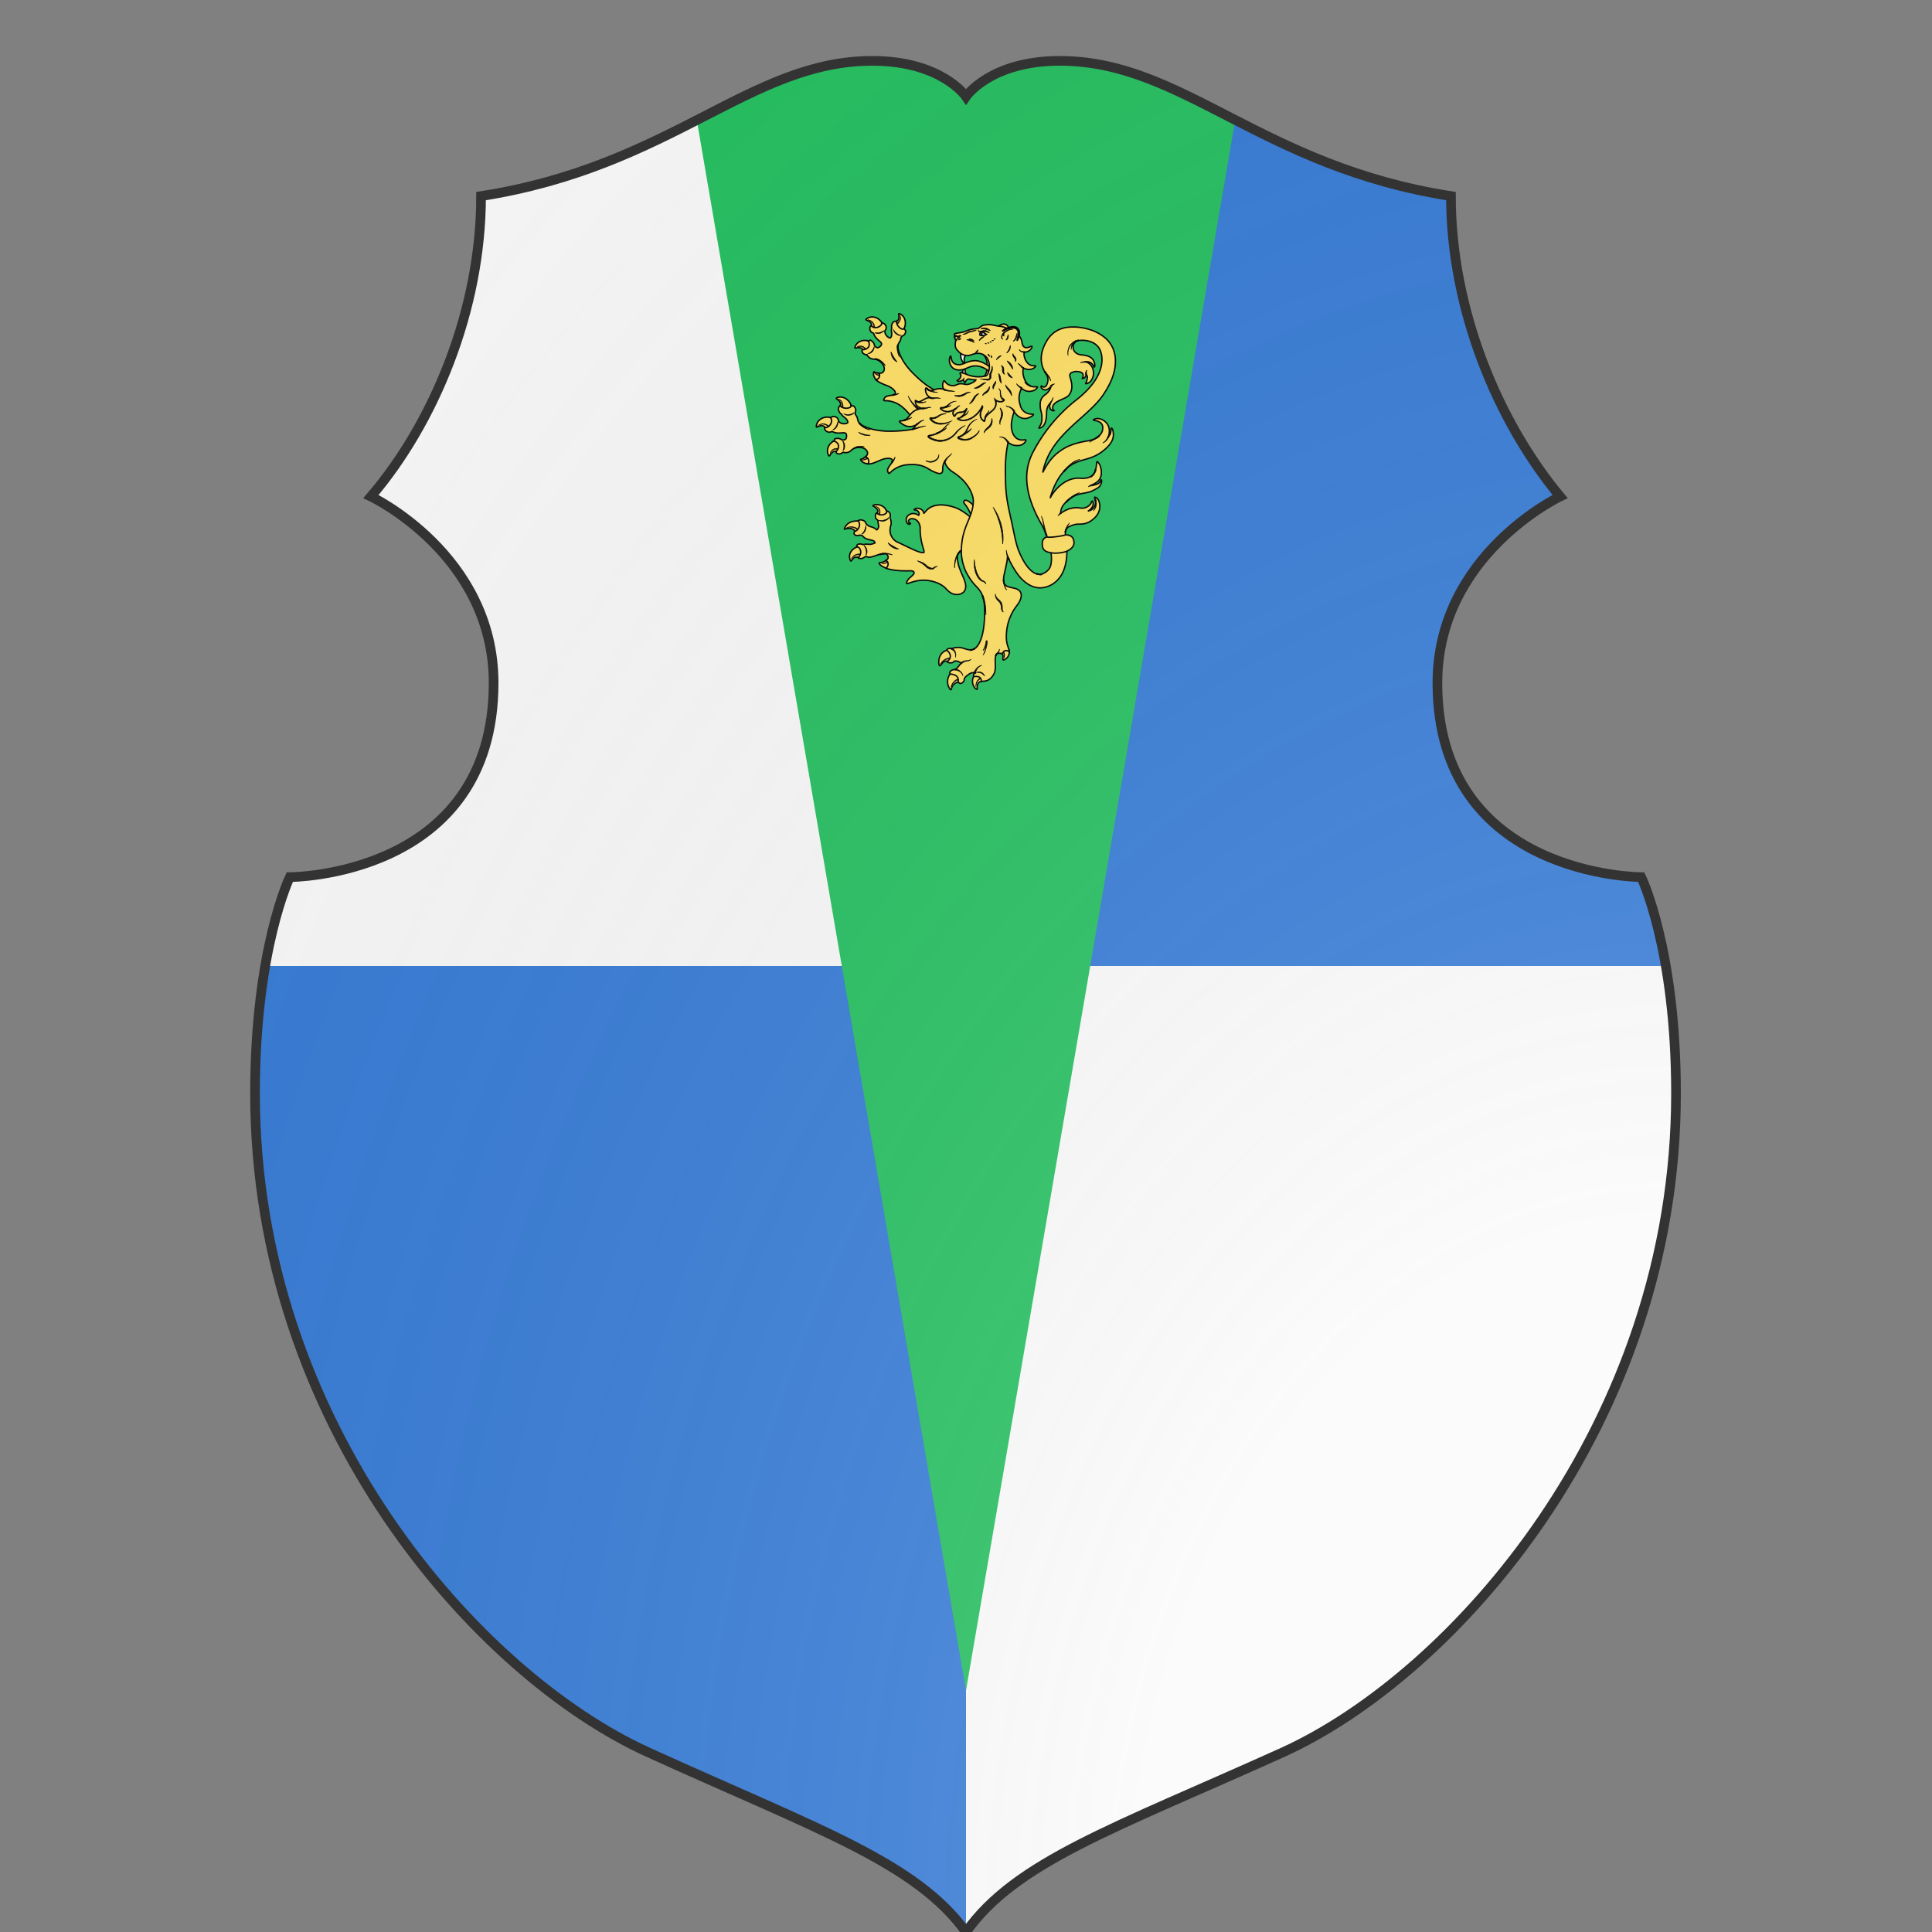 <svg id="coa984798500" width="500" height="500" viewBox="0 0 200 200" xmlns="http://www.w3.org/2000/svg" xmlns:x="http://www.w3.org/1999/xlink"><rect x="0" y="0" width="200" height="200" fill="#808080" stroke="none"/><defs><clipPath id="polish_coa984798500"><path d="m 90.3,6.3 c -12.7,0 -20.7,10.9 -40.5,14 0,11.8 -4.9,23.5 -11.4,31.1 0,0 12.7,6 12.7,19.3 C 51.1,90.8 30,90.8 30,90.8 c 0,0 -3.6,7.4 -3.6,22.4 0,34.3 23.1,60.2 40.7,68.2 17.6,8 27.7,11.4 32.9,18.6 5.2,-7.3 15.3,-10.7 32.8,-18.6 17.6,-8 40.7,-33.9 40.7,-68.2 0,-15 -3.6,-22.4 -3.6,-22.4 0,0 -21.1,0 -21.1,-20.1 0,-13.3 12.7,-19.3 12.7,-19.3 C 155.1,43.7 150.2,32.1 150.2,20.3 130.4,17.2 122.5,6.3 109.7,6.3 102.5,6.3 100,10 100,10 c 0,0 -2.5,-3.7 -9.7,-3.7 z"/></clipPath><clipPath id="divisionClip_coa984798500"><rect x="100" y="0" width="100" height="100"/><rect x="0" y="100" width="100" height="100"/></clipPath><g id="lionRampant_coa984798500"><g stroke-width=".338"><path fill="#fff" d="M98.76 68.76c-.23 1.53.65 2.43.8 2.34.2-.09-.37-1.15.48-1.96m-.9 4.51c-.02-.88.54-1.38.65-1.32.15.07-.31.86.35 1.54"/><path d="M106.15 75.1l1.9-3.17-2.5-3.68-1.3.9c.81.89.87 2.17.87 2.93 0 .77-.32 1.96-.8 2.28z"/><path d="M105.79 72.1s-1.85-1.55-3.56-1.55c-1.78 0-2.9.97-3.89.97-2.17 0-1.83-2.08-2.02-2.08-.14.04-.32.6-.32.96 0 1.26.79 2.4 2.34 2.4 1.58 0 2.39-.99 3.88-.99 2.02 0 3.38 1.4 3.38 1.4m2.05-10.89c.51-.32 1.26-.73 1.82-.53.48.18.73.58.85 1.05M73.27 111.8v.41c.34.33 2.89-2.07 1.5-2.92-.53-.14-.45-.1-.64-.14-2.16-.09-2.92.85-3.3 1.59-.13.26-.17.42.04.38 1.24-.5 2.4.05 2.4.68zm3.03-18.51c-.02.19-.32.25-.42.33-.66.68-1.08.6-1.19.65-.1.05-.06.11-.03.17.28.58 1.04.9 1.8.94.45.02 1.01-.45 1.01-.45s.4-2.55-1.17-1.64zm-2.25 22.01c-1.13.3-2.6 1.52-1.92 3.25.04.12.15.39.34.1.53-.78.86-.8 1.08-.81.51 0 .63.21.63.21s.56-.58.64-1.15c.11-.77-.37-1.5-.77-1.6zm6.92-8.45c-.22-.18-.2-.59-.8-1.07a2.62 2.62 0 00-2.22-.5c-.4.07-.4.2-.25.3.46.2 1.05.7 1.07 1.18 0 .33-.22.5-.36.68.75 1.42 3.14.4 2.56-.6zm-.1 11.73c-1.12.8-1.77.46-1.77.72.02.36.86.94 1.8 1.23 1.19-.6 1.67-2.56-.03-1.95zm-12-28.86c-1.4.13-2.76 1.86-2 3.55.06.12.2.36.38.05.84-1.38 1.6-.85 1.6-.85s.55.02.74.1c1.8-1.65-.35-2.63-.72-2.85zm27.46 56.06a3.1 3.1 0 00-.14 3.9c.15.16.25.1.27-.04.32-1.44 1.49-1.75 2-1.7.23-.98-.64-2.86-2.13-2.16zm14.05-5.58c-.59-1.21-2.5-.95-1.92.78.66.22.41.95.41 1.36 0 .16.03.3.2.26.98-.3 1.54-1.4 1.31-2.4zm-14.93.04c-2.54.76-2.04 3.8-1.79 3.75.35.1.92-1.65 1.91-.95 1.64-.42.77-3.02-.12-2.8zm6.44 6.26c0 .08-.3.38-.33 1.16-.05.98.62 1.81.84 1.92.15.08.34.26.3-.15-.06-.66.06-1.57 1.22-1.74.16-1.46-1.7-1.83-2.03-1.19zM67.55 84.33c-1.25-.56-3.32.1-3.58 1.93-.02.13-.04.4.27.23 1.45-.72 1.83.15 1.83.15s.45.32.56.49c2.21-1.87 1.11-2.42.92-2.8zm4.83-2.75c-.14-1.22-1.76-2.76-3.39-2.13-.12.05-.36.15-.07.35 1.33.9.77 1.64.77 1.64s-.06.54-.14.72c2.23 1 2.6-.23 2.83-.58zm7.3-7.94c-.15.1-.4-.06-.5-.07-.92.03-1.16-.33-1.26-.35-.1-.02-.1.03-.13.09-.2.58.09 1.3.58 1.86.3.32 1 .38 1 .38s2-1.49.3-1.91zm-2.65-7.47c-1.04-.87-3.12-.61-3.74 1.05-.05.13-.11.37.21.3 1.51-.38 1.67.49 1.67.49s.36.4.43.57c2.35.1 1.55-2.02 1.44-2.41zm2.77-4.57c-.47-1.23-2.33-2.18-3.74-1.12-.1.08-.3.24.02.34 1.47.5 1.13 1.33 1.13 1.33s.1.53.06.7c2.78.27 2.4-.86 2.52-1.25zm5.14 1.4c.73-.9.68-3.06-.86-3.73-.12-.05-.35-.14-.28.19.29 1.5-.6 1.63-.6 1.63s-.4.34-.57.4c.83 2.19 1.92 1.6 2.31 1.52z"/><path d="M98.87 116.2s-.99.64-.96 1.74c0 .46.2 1.85.62 2.81.8 2.14 1.76 3.45 1.26 4.94-.18.55-.87 1.16-1.98 1.16-.75 0-1.57-.2-2.67-1.45-1.34-1.42-3.73-2-5.31-2-1.5 0-2.78.41-3.74.78-.42.17-.4-.1-.4-.14 0-.05.12-.63.83-1.27.16-.16.91-.69.98-1.1.03-.3-.26-.52-.77-.53-3.23.08-4.96-.22-5.96-.63.62-.61.68-1.44-.06-1.88.95-.52.44-1.34.1-1.53-.51-.27-1.83.12-2.78.46-1.12.34-1.4.45-2.03.12-.22-.15-1.02 1-1.98.26 1.12-.83.6-2.54-.28-2.58-.18-.48.37-.93 1.49-.53 1.48-.32 1.31.29 2.86-.4-.19-.82-.8-.46-2.27-1.09-.62-.26-.4-.7-1.47-.79-.82.35-1.67-.19-1.14-.9.94-.2 1.51-1.67.92-2.41-.18-.23.19-.4.73-.34.21.02.98.26 1.04.8.04.23.63.64.92.75.48.18.95.17 1.6.77.04.03.1.09.17.03.7-.74.22-1.11.24-2.02.02-.51-.7-.34-.63-1.4.01-.17.05-.47.3-.6.77.8 2.47.43 2.46-.44.33-.05 1.05.43.73 1.45.7 2-.08 1.75.04 3.52.02.53.51 1.98 1.95 2.56 2.14.94 5.12 2.64 6.14 2.43.25-.06-.13-1.06-.28-1.63-.7-2.42-.56-4.38-.56-4.38s-.07-1.1-.83-1.75c-.46-.34-.9-.4-1.15-.4-.54 0-.84.29-.84.6 0 .22.12.48.41.48.13.03.08.11.03.17-.08.09-.18.09-.34.08-.24 0-.65-.33-.65-1.1.04-.94.92-1.47 1.68-1.47.4 0 1.02.18 1.29.44.23-.16.15-.58-.03-.86-.18-.29-.44-.4-.94-.45-.1-.03-.16-.08-.02-.16.33-.2.56-.25.78-.23 1.35.13 1.45 1.08 1.47 1.18.02.05.04.03.06 0 .3-.36.69-.83 1.18-1.18 1.75-1.21 4.22-.88 6.25-.2 1.44.47 3 1.73 4.05 2.54m.56-2.87s-.93-1.04-1.7-1.34c-.33-.1-.53-.09-.65.05-.28.3-.01.62.12.8a9.2 9.2 0 011.56 2.86M87.33 85.41c-.32-1.05-.94-2.35-3.02-3.99-1.74-1.26-3.53-1.23-3.53-1.23s-.66.06-.58-.19c.19-.63.4-.8 1.04-.96.76-.23 1.73-.08 1.76-.75-.01-.51-.81-1.21-1.69-1.6-1.52-.6-2.48-.96-3-1.59.7.01 1.18-.98.7-1.56.62.12 1.39-.13 1.31-1.23-.16-1.03-1.36-2.11-2.4-2.13a1.8 1.8 0 01-1.76-1.09c-.62.2-1.61-.75-1.01-1.18 1.48-.09 1.87-1.14 1.33-2.1.44.17.13-.65 1.07.21.39.38.39.92.53 1.06.59.56.9.33 1.3 0 1.08-1.06-1.1-1.24-1.59-3.06-.3-.3-.63-.13-.89-.85-.07-.23-.1-.63.1-.91.16-.15.13-.05.19-.13.64.87 2.47.42 2.56-.7.21.17.35.02.64.29.47.42.53 1.09.15 1.57-.23.56.25 1.27.7 1.59.17.1.48.24.53.2.73-.64.04-1.81.37-2.4-.24-.31.14-1.67.83-1.6.13.02.25 0 .33-.04-.18 1.1 1.4 2.38 1.8 1.76l.1.17c.12.18.32.23.25.72-.13.6-.53.86-.86.95-.26.1-.28.84-.4 1.06-.4.72-.61.86-.61 1.5.02.83.8 3.52 3.59 6.3.89.9 2.03 1.98 3.43 3.01.2.15 3.03 1.9 3.24 2.05"/><path d="M109.96 62.8s-1.02-.47-1.85-.54c-.84-.07-1.81-.38-2.51-.38-.7 0-1.52.11-1.76.28-.48.33-.66.57-1.12.66-.53.07-1.2.1-2 .34-.48.14-.96.4-1.51.53-.49.13-1.86.25-1.96.43-.04.11-.16 1.11.35 1.52 0 .04-.19.28-.19 1.12 0 .85.44 1.2.82 1.6a3 3 0 002.06.97c.84 0 1.6-.54 2.46-.54.44 0 1.22-.01 2.03.77.81.8.84 1.85.84 2.52 0 .68-.29 1.83-.75 2.1a6.9 6.9 0 01-3.27.11c-1.22-.26-1.66-.56-2.16-.7-.5-.13-.86-.21-.86-.05 0 .38.12.32.2.5 0 1-.98 1.22-.92 1.32.1.16.48.24.92.08.43-.16.63-.4.63-.4s-.03.37.31.8c.12 0 .26-.65.77-.86.33-.08.68.18 1.89.18 0 .21-.87.8-1.66 1.03-.79.23-1.17-.09-1.92-.09-.9 0-1.15.46-1.85.46-.7 0-1.4-.16-1.99-.97-.23-.34-.32-.18-.44.09-.38 1.17.14 1.73.17 1.79 0 0 0 0 0 0-2.02-.72-2.91 1.04-4-.12-.16-.21-.37-.37-.43-.02a2.17 2.17 0 001.2 2.14l-.04.01c-1.4-.2-2.42 1.53-3.43.76-.23-.18-.18-.12-.18.12.02 1.57 1.82 1.69 1.81 1.7-1.72.11-2.5.82-3.07 1.53l-.2.25c-.52.65-.97 1.21-2.1 1.22-.3 0-.37.08-.12.34 1.78 1.53 3.17 1.01 3.97.53-.61.55-.55 1-1.05 1.16-2.08.38-4.03.44-5.52.44-4.1-.01-6.45-1.24-7.1-1.83-.47-.47-.4-.72-.65-1.54-.08-.25-.6-.82-.48-1.08.17-.3.27-.8-.08-1.32-.3-.43-.48-.32-.7-.36l-.2-.06c.16.75-1.96.98-2.63.03a.7.7 0 01-.2.27c-.57.44.15 1.74.55 1.78.19.68 1.56 1.04 1.5 2.05-.02.06-.34.2-.53.24-.58.1-1.44-.07-1.7-.66A1.15 1.15 0 0068.06 84c-.4 0-.4.22-.68.26.76.88-.27 2.57-1.38 2.4.01.1-.02 0-.04.23.05.35.37.63.6.74.71.34.85-.02 1.27-.02 1.71.98 3.45-.49 3.42 1.1-.05.53-.1.93-.95.95-.21 0-.6-.4-1.17-.4-1.33.06-.5.44-.95.63 1.12.32 1.6 1.39.57 2.54-.13.76 1.3.72 1.6.13a1.9 1.9 0 002.11-.5c.78-.74 2.46-.84 3.33-.19.87.76.48 1.5-.07 1.87.78.08 1.16 1.16.63 1.67.85.07 1.82-.36 3.38-1.04.94-.35 2.03-.43 2.43-.06.47.51-.35 1.12-.74 1.84-.37.6-.39.88-.07 1.48.12.24.57-.29.57-.29s1.3-1.34 3.51-1.69c4.33-.5 5.31 1.03 6.72 1.6.45.16 2.34 1.26 2.24-.6-.01-1 .36-1.7.5-1.83.07.52.5 1.64 2.04 2.6 4.2 2.71 4.83 6.02 4.83 6.8 0 4.28-2.88 6.01-2.88 12.34 0 1.55.4 3.26 1.13 4.85.9 1.68 1.57 2.55 2.31 3.33 1.15 1.21 2.17 2.24 2.17 6.16 0 5.31-1.05 7.42-1.74 8.32-.6.84-1.2.92-1.82.94-1.36-.06-2.16-1.05-4.41-.28-.4-.11-1-.11-1.18.36.78.54 1.47 1.73.12 2.77.34.3.53.3.75.29 1.04 0 .57-.42 1.26-.45.94.04 1.03.48 1.5.43-.16.1-.37.35-.78.86-.38.48-.75.76-1 .77-.51.02-.98.38-1.04.56-.16.4.11.23-.04.54.76-.02 2.37.28 1.98 1.97.23-.03.12.07.3.2.5.34 1.2-.45 1.18-.82-.02-.55.7-1 .8-1.08 1.21-.97 1.18-.32 1.84-.9 0 .06.18.25.11.36-.18 0-.43.15-.48.35-.07.27-.07.46.04.53.76-.17 1.94 0 1.78 1.17.13-.03.39-.07.54-.08 1.65 0 2.4-1.56 2.4-1.56.6-.82.44-2.17.43-3.3 0-.86.07-1.66.6-1.82.34-.08.83-.04 1.09.11.36-.92 1.03-1 1.73-.47-.01-.2-.1-.41-.12-.53-.1-.55-.62-1.33-.62-3.12 0-4.63 2.38-7.25 2.74-7.8.5-.65 2.06-3.3-.98-3.93-2.13-.4-2.4-.8-2.43-2.17 0-1.03.94-3.91.95-5.53.11.3.21.58.3.74.13.2 1.42 3.02 3.06 4.72 1.25 1.28 2.75 2.18 4.51 2.2a5.9 5.9 0 003.56-1.32c2.68-2.16 2.85-5.74 2.88-7.58 0-1.03-.27-3.46-.35-3.86-.03-.31-.23-1.66 1.23-2.14 1.42-.61 1.88-.39 2.64-.47a4.5 4.5 0 002.38-.85c1.53-1.06 2.02-2.3 2.02-3.47 0-.39-.16-1.85-1.12-2.14-.14-.04-.2.04-.13.22.08.18.25.35.25 1.05 0 .7-.5 1.82-1.89 2.07.53-.2 1.28-1.03 1.28-1.67 0-.28.02-.73-.24-.73-.2 0-.08.47-.66 1-.6.54-1.32.78-2.09.68a5.85 5.85 0 00-4.03.76l-.76.43c-.1-1.12.63-2.18 1.74-3.06.18-.14.96-.74 1.15-.85 1.74-1.04 3.39-.7 4.98-1.57.8-.44 1.41-.64 1.74-1.4.17-.37.24-.67.2-.9-.06-.36-.1-.25-.21 0-.28.6-.57.82-2.02 1.13-.08.02-.14-.06-.14-.06.89-.52 2.4-1 2.31-3.27-.09-1.7-.86-2.3-.86-2.3s-.21-.4-.28.4c-.14 1.06-.15 3.84-3.93 3.5-4.2-.3-6.77 3.87-7.05 4.39l-.2.4c.13-.46 1.22-4.65 3.98-7.12 2.76-2.6 5.55-1.64 8.83-4.3 1.7-1.38 2.39-2.53 2.42-3.84-.03-1.03-.27-1.5-.4-1.55-.06-.04-.18-.07-.18.1 0 .36 0 1.25-.44 1.66 0 0-.18.23-.2.23a3.5 3.5 0 00.23-1.39c0-2.3-2.36-3.28-3.42-2.85-.3.12-.46.13-.4.24.06.1.22.12.31.13 2.45.33 1.9 2.1 1.86 2.44-.42 1.38-1.81 2.23-3.74 2.5-2.92.5-4.7 1.24-5.97 2.08-1.4.93-2.9 2.08-4.61 5.38-.01.02-.03.02-.03 0 1.9-9.5 11.5-13.21 15.07-19.42 1.77-2.8 2.38-5.14 2.4-7.07.09-5.07-3.8-6.81-5.07-7.39-.44-.18-2.62-1.08-5.34-1.02-2.06.03-4.14.59-5.75 2.76-2.62 3.88-1.66 6.74-.7 8.25.3.48.62.97.62 1.64 0 .32-.07.74-.27 1.21-.2.5-.5.59-.76.59-.38 0-.37-.3-.5-.27-.07 0-.15.04-.13.2.06.57.64.73.92.75.8.05 1.4-.75 1.52-.98a3.52 3.52 0 01-1.44 2.13c-1.11.79-1.25 1.75-1.2 2.66 0 .86.26 1.56.26 1.56s.5 2.14-.3 3.29c-.38.6-.41.64.2.45 1.42-.52 1.36-3.45 1.36-3.45s-.07-1.6.8-2.3c0 0-.05.28-.05.58 0 .5.32 1.07.95 1.1.08 0 .12-.07.04-.13a.84.84 0 01-.27-.57c0-1.7 3.07-2.04 3.88-3.02 1.38-1.65.45-3.77.25-4.68a.75.75 0 01.45-.8c.3-.13.78-.28 1.1-.27 1.05.06 1.67.25 1.67 1 0 .35-.28.68-.24.69.47 0 .9-.37.9-.78l.02-.29c.17.18.33.55.33.72 0 .4-.18 1.1-.3 1.35-.1.2-.25.3.1.24 1.32-.28 1.68-1.9 1.68-2.48 0-2.23-1.77-2.74-1.76-2.76.83-.18 1.58.46 1.86 1.16.03.18.14.03.14.03s.17-.14 0-.89c-.33-1.28-1.28-1.78-2.97-1.97-2.8-.14-2.68-3.16-.93-3.46 3.97-.46 5.1 2.01 5.1 2.01s3.32 5.4-5.76 12.42a38.6 38.6 0 00-9.56 11.17c-1.37 2.46-4.82 7.92 1.35 18.62a22 22 0 012.3 6.86c.38 2.83-.41 3.8-.41 3.8s-1.08 1.6-2.77 1.37c-.76-.13-2.65-.92-4.58-5.6-.74-1.78-1.2-4.68-1.9-7.78-.84-3.74-1.3-5.95-1.3-9.83-.19-5.23.49-7.73.62-8.54.67.49 1.22.8 2.24.77.62.02 1.14-.12 1.67-.61.36-.4.58-.81.18-.78-2.49.49-3.35-1.76-3.3-3.59.01-.99.5-2.84.69-3.15.03.04.88 1.52 2.4 1.62.51.04.98-.1 1.64-.43.33-.14.76-.54.51-.6-2.9.02-3.13-2.33-3.13-2.33s-.64-1.45.1-3.35c.09-.21.17-.44.31-.5.33.24 1.02.78 2.05.67.71-.11 1.14-.25 1.5-.7.5-.47.03-.35-.2-.4-1.56.17-2.42-.91-2.82-2.13-.53-1.6-.1-2.35-.1-2.35s.67.36 1.45.3c.5-.04.95-.16 1.34-.6.08-.1.16-.28.01-.28-1.22.1-1.8-.46-2.25-1.22a3.7 3.7 0 01-.45-1.43c0-.19 0-.4.1-.6 1.56-.12 1.9-1.32 1.82-1.38-.26-.21-.55.27-1.34.27-1.02 0-1.01-1.14-1.18-1.78-.17-.43-.43-1-.69-1.16"/><path d="M108.74 63.47s.5-.41.84-.54c.18-.07 1.8-.74 2.58-.17 1.08.77.21 2.72.16 2.88"/><path d="M108.74 63.47l.05-.06.16-.15.27-.2.18-.13.22-.12a5.4 5.4 0 011.67-.45c.23 0 .45.03.69.1.11.04.22.1.33.19l.06.04.07.07.12.13a1.83 1.83 0 01.3 1.23c-.01.2-.06.36-.1.53a3.5 3.5 0 01-.26.73l-.1.2-.04.06-.04-.02.08-.28c.04-.18.11-.44.15-.75.03-.15.04-.31.05-.49 0-.17-.01-.36-.06-.53a1.25 1.25 0 00-.22-.48l-.1-.1a.06.06 0 00-.04-.05l-.06-.04a1.14 1.14 0 00-.24-.13 1.51 1.51 0 00-.56-.09c-.2 0-.4.02-.59.05l-.55.11-.48.14a.6.6 0 00-.2.08c-.07.03-.13.05-.18.09a6.67 6.67 0 00-.58.32zm11.71 53.32c-1.35-.2-1.98-.66-2.07-1.8-.11-1.27.34-1.74 1.11-2.02.38.29 4.16-.26 4.48-.49 1.01.05 1.89.3 2.02 1.73.1.94-.6 1.71-1.7 2.2-.39.25-2.54.67-3.84.38z"/><path fill="#fff" d="M104.91 64.25c-.13.15-.44.2-.8.24-.37.04-.73.02-.8-.16-.07-.12.15-.74.4-.74.24-.02.87.4 1.2.66z"/></g><g fill="#000" stroke-width=".113"><path d="M103.99 64.51s-.09-.12-.09-.35c0-.22.13-.4 0-.4-.12 0-.32.19-.32.46s.08.26.08.26m11.8 12.28l-.06-.03-.18-.08a1.77 1.77 0 01-.25-.13l-.27-.17a1.14 1.14 0 01-.12-.1l-.12-.1-.1-.1-.08-.1-.06-.1c-.03-.02-.04-.04-.05-.06l-.04-.06.03-.02.05.06.05.05.08.07.1.08c.04.02.08.04.12.08l.12.08.14.06.27.12.23.08.18.04.07.01zm-2.91-5.51l.07.01.09.04c.03 0 .07.03.1.05l.11.08.11.1.24.2.23.2.2.16.08.04.07.02.05.01-.1.32-.08-.03c-.02-.01-.05-.04-.09-.05l-.1-.08a3.01 3.01 0 01-.21-.2l-.2-.25-.2-.24c-.03-.04-.05-.08-.08-.1l-.1-.1a.5.5 0 01-.07-.06l-.07-.04c-.05 0-.07-.02-.07-.02zm1.58-2.61l-.07-.01-.18-.02a1.13 1.13 0 01-.25-.07l-.13-.05c-.05 0-.1-.04-.14-.05l-.13-.07-.13-.09-.1-.09a.54.54 0 01-.08-.09c-.02-.03-.04-.05-.05-.09l-.04-.07-.02-.05.04-.01s0 .02.03.05l.04.06.07.07.1.07.1.06c.03.03.07.04.12.06l.12.04.14.03c.04 0 .09 0 .12.02l.24.01h.16c.03 0 .05-.02.05-.02zm-4.23 1.96l.1.05.11.06.13.08.16.11.16.14c.06.04.1.1.16.17l.14.18a2.95 2.95 0 01.32.6l.04.2c.03.12.03.22.03.29l-.01.11h-.06l-.04-.09a.43.43 0 00-.06-.1l-.07-.14c-.05-.1-.11-.2-.19-.31-.03-.06-.08-.11-.11-.18l-.12-.18-.13-.18-.12-.17-.12-.16c-.05-.04-.08-.1-.12-.14l-.16-.23a.46.46 0 01-.04-.1zm.12 2.79l.06.05c0 .03.03.05.05.07l.08.08c.02.04.06.06.1.1l.08.1.1.1.1.12.1.11.1.11.19.2c.06.06.1.12.12.16l.05.07-.02.05s-.13-.02-.28-.1a1.5 1.5 0 01-.7-.66l-.07-.14-.04-.14-.03-.12v-.1c0-.03 0-.06.02-.06zm-2.21.27l.1.05.08.1c.04.03.07.07.1.13l.1.18c.02.07.05.13.06.2.05.15.07.3.1.45l.05.43c.02.13.03.26.06.37a2.84 2.84 0 00.07.26l.02.1-.05.04-.08-.08a.4.4 0 01-.07-.1l-.1-.14-.08-.18-.07-.2c-.05-.15-.07-.3-.1-.45l-.01-.23c-.01-.06-.01-.14-.03-.2 0-.08 0-.14-.02-.2 0-.06 0-.12-.03-.17l-.03-.13a.33.33 0 00-.05-.12l-.01-.1zm-.71 1.8l.05.07.05.1v.17a.9.9 0 01-.05.17l-.07.15-.16.32-.08.16-.07.15-.03.08c-.01.02-.01.05-.03.07l-.04.13-.03.13-.03.1c0 .06-.02.1-.02.1h-.05l-.04-.1-.03-.1-.02-.14-.01-.07v-.18c0-.04.02-.06.03-.1l.06-.18.08-.2.1-.16c.03-.06.08-.1.11-.15l.1-.12.05-.06c0-.02.03-.03.04-.05l.04-.05c0-.01 0-.03.02-.04l.02-.08.01-.11zm-1.43 1.29v.27c0 .06 0 .13-.02.2 0 .06-.03.14-.05.22-.02.08-.06.16-.1.24-.01.04-.05.07-.07.12-.02.03-.04.08-.08.11-.03.04-.05.08-.09.11l-.1.1c-.07.07-.14.13-.22.18-.08.05-.15.1-.23.13a1 1 0 01-.2.11l-.17.12-.07.05a.31.31 0 00-.06.06l-.1.09-.07.09-.05-.02.04-.13a.72.72 0 01.05-.13c.03-.06.07-.1.12-.17l.15-.17.2-.16.2-.14.19-.16.09-.08c.02-.03.06-.05.08-.09.06-.05.1-.11.15-.18l.12-.18.1-.18.08-.16c.02-.05.03-.1.06-.13l.05-.11zm-2.69-13.58v.04l.05.08a.6.6 0 00.08.1c.04.03.08.05.14.05h.04c.01 0 0 0 0 0h.25l.11-.03a.42.42 0 01.12-.02l.12-.03.27-.08.16-.03h.16l.14.02.15.03a3.73 3.73 0 01.46.2 1.96 1.96 0 01.39.26l-.03.05-.12-.03a.61.61 0 01-.14-.05l-.18-.04c-.06-.03-.13-.04-.2-.06a.4.4 0 00-.12-.02.39.39 0 01-.11-.03h-.34l-.12.03c-.08 0-.17.03-.26.05-.1.03-.2.04-.28.05h-.15l-.13-.01-.12-.02-.06-.01-.07-.03a.46.46 0 01-.17-.15.31.31 0 01-.05-.16c0-.1 0-.15.02-.15zm2.89.13l-.1-.01-.12-.04a.97.97 0 01-.14-.04l-.17-.05c-.06 0-.12-.03-.19-.04l-.1-.04c-.03 0-.07 0-.1-.02-.07 0-.14-.04-.2-.05l-.2-.05-.2-.03-.19-.03H103.74l-.06.02h-.03l-.04-.02.02-.04.07-.05.11-.07.07-.03.03-.01.05-.02c.06 0 .12-.03.2-.04l.2-.01.23.02.22.05.23.06c.07.03.15.06.2.1.07.03.13.05.18.1l.16.1.07.04a.2.2 0 00.05.05l.1.08c.05.04.07.08.07.09zm.95 16.27l.06.4c.02.14.08.21.1.27.04.05.07.1.08.24h0c.15.95-.24 1.5-.77 1.99-.54.48-1.23.89-1.61 1.51-.14.2-.23.43-.27.86h0l-.03.15a1.72 1.72 0 01-.77-1.07c-.07-.34-.02-.67.07-.99.1-.31.23-.6.32-.85.05-.12.08-.23.1-.34.01-.1 0-.22-.08-.3l-.11-.13-.09.15-.16.33c-.09.17-.2.38-.38.62a6.57 6.57 0 01-1.61 1.61c-.85.58-2.28 1.08-3.34.57h0c-.06-.02-.07-.04-.1-.06h.04c.61-.12 1.06-.58 1.38-1.08.32-.5.53-1.03.65-1.32l.01-.02-.22-.11c-.24.4-.47.6-.7.7a1.7 1.7 0 01-.68.15c-.23.01-.48.02-.73.13-.25.1-.48.32-.7.7h0c-.03.05-.06.08-.07.08l-.04-.05h0a.97.97 0 01-.07-.98 1.35 1.35 0 01.28-.37l.02-.03.01-.01.02-.02.16-.23-.28.04c-.04 0-.06.02-.08.03l-.09.05-.24.13c-.2.1-.46.23-.76.3a2.2 2.2 0 01-2.13-.54h0l-.02-.01-.02-.02.06-.01v-.25a.43.43 0 00-.19.04.25.25 0 00-.11.15c-.03.12.03.23.14.3a2.5 2.5 0 002.33.59c.29-.08.51-.19.7-.28l-.02.04c-.14.3-.2.73.07 1.2h0a.4.4 0 00.15.16c.06.03.13.04.19.02.11-.04.17-.14.2-.22v.01c.2-.35.4-.5.6-.6.19-.08.4-.09.64-.1.24-.02.5-.05.77-.18.1-.04.18-.19.27-.26-.1.23-.17.42-.32.65-.31.47-.71.88-1.22.97h0a.48.48 0 00-.17.05c-.06.02-.12.04-.15.12a.18.18 0 000 .14l.07.09c.06.05.13.09.24.14 1.2.57 2.69.02 3.59-.6h0a6.84 6.84 0 001.68-1.67l.18-.3c-.07.18-.16.37-.23.61-.1.34-.15.72-.07 1.1.08.4.3.8.74 1.15h0l.16.1c.05.03.11.05.19.03a.2.2 0 00.15-.15.9.9 0 00.04-.22h0c.05-.41.12-.6.23-.75h0c.34-.56 1.01-.96 1.57-1.47s1.01-1.17.86-2.2h0c-.01-.09-.04-.12-.06-.17l.02.01c.16.08.36.16.57.21.43.1.95.1 1.35-.25h0l.07-.06a.18.18 0 00.05-.13.2.2 0 00-.06-.14.7.7 0 00-.12-.09l-.14.2.04.04s0 0 0 0c-.32.27-.75.28-1.13.2a2.3 2.3 0 01-.52-.2 1.2 1.2 0 01-.28-.2l-.28-.3zM96.64 85a5.1 5.1 0 01-1.26.62l-.33.1-.35.08a3.9 3.9 0 01-.35.05l-.36.03-.36-.01-.18-.02a.96.96 0 01-.18-.02l-.18-.03-.18-.05a.95.95 0 01-.17-.05l-.17-.07a2.8 2.8 0 01-.32-.16l-.16-.1-.16-.1-.14-.11-.14-.12-.26-.26h.01c-.02-.01-.04-.02-.05-.06l-.04-.04a1.78 1.78 0 01-.06-.17v-.07l.03-.07a.24.24 0 01.1-.1.24.24 0 01.1-.05l.12-.01a.2.2 0 01.1.02l-.03-.01.2.02h.22a1.33 1.33 0 00.43-.08l.22-.07.2-.09c.13-.06.26-.14.38-.23l.05-.04h0l.03-.02h.03l.1-.06.1-.06.12-.04.24-.1.23-.06.24-.06.24-.03.23-.02h.24v.05l-.24.04c-.07 0-.15.03-.22.04l-.23.06-.22.07a1.8 1.8 0 00-.21.09.75.75 0 00-.2.1l-.1.05-.1.07-.1.07-.03.01h-.01.01-.01l-.05.04a2.55 2.55 0 01-1.1.55c-.09 0-.18.03-.26.03l-.24.01h-.26l-.02-.02h-.04l.01-.02v-.02s0 0 0 0 0 0 0 0l.02.02.02.02h0v.02l.25.23.12.11.14.1a.9.9 0 00.13.1l.14.09a3.55 3.55 0 00.45.2l.15.06.16.04.16.04.17.03.17.02.33.02h.34c.11 0 .23 0 .34-.03l.34-.04.33-.07c.23-.06.44-.11.67-.2.25-.06.46-.14.68-.23zm3.21 1.11l-.32.2-.15.1-.16.1-.3.23-.08.06-.07.06-.15.12-.14.12-.14.13c-.09.09-.18.17-.25.26l-.25.28a.58.58 0 00-.11.15l-.1.14h0a5.17 5.17 0 01-3.72 1.95 4.46 4.46 0 01-1.7-.3c-.26-.1-.53-.2-.8-.33l-.1-.05-.1-.06-.1-.06-.09-.06-.09-.08-.1-.13a.28.28 0 01-.02-.2.26.26 0 01.1-.18.28.28 0 01.14-.08c.02 0 .04 0 .07-.02h.05l.2-.04.4-.08a5.7 5.7 0 002.25-.99c.24-.17.44-.35.63-.55l.58-.6c.2-.2.45-.38.74-.45v.05c-.26.08-.46.27-.66.47l-.55.64a5.1 5.1 0 01-2.1 1.44 6.9 6.9 0 01-1.24.35l-.2.05-.04.01-.04.01-.04.02c-.01.02-.01.02 0 0 0 0 0 0 0 0h.01l.02.03.07.05.08.06.08.06.08.05.09.05c.24.12.5.22.75.3.26.08.53.16.79.22a3.9 3.9 0 001.6 0 4.72 4.72 0 002.76-1.66h0l.12-.15.12-.15c.08-.1.18-.18.27-.27l.29-.26.14-.12.16-.11.16-.11.08-.06.08-.06.32-.2c.06-.03.1-.07.17-.09l.17-.09zm4.5 1.81l.02-.18c0-.05.04-.12.07-.2.02-.08.08-.16.12-.25l.2-.26.25-.25.27-.25c.05-.05.1-.1.14-.12l.12-.14.12-.13.1-.15.09-.15.08-.14c.03-.1.09-.2.1-.3.03-.1.08-.2.09-.29l.04-.24c.01-.08.01-.15.03-.2 0-.12.02-.19.02-.19h.05a7.9 7.9 0 00.07.39v.27c0 .1 0 .21-.03.32-.01.12-.06.24-.09.36-.02.07-.06.13-.08.18-.03.06-.05.13-.1.18l-.11.17-.14.16c-.09.1-.19.2-.29.27l-.3.24c-.08.08-.17.14-.26.21a.26.26 0 00-.06.05l-.05.05-.1.1-.1.1c0 .02-.03.04-.04.05l-.03.05c-.05.05-.1.1-.11.17l-.08.15z"/><path d="M102.65 84.62l-.58.32a3.82 3.82 0 00-1.34 1.43c-.22.38-.37.81-.59 1.22-.11.2-.23.4-.4.58-.15.18-.33.35-.53.47-.2.14-.42.24-.63.33l-.3.11c-.04.02-.06.05-.05.03v-.05l.01.01c.02.03.06.05.1.06h.01l.03.01.04.01.08.04.16.05.16.05.15.04.16.04c.1.02.22.03.32.06a2.99 2.99 0 001.87-.4c.19-.1.38-.22.56-.35h0c.08-.03.13-.07.2-.12l.18-.13.35-.3a2.07 2.07 0 00.3-.36c.05-.05.1-.12.14-.19l.06-.1.04-.1.06.01c-.01.04-.01.08-.04.13 0 .03-.02.08-.04.11-.03.08-.07.15-.11.21l-.14.2-.14.18c-.1.12-.22.23-.34.33a2.03 2.03 0 01-.38.3h0l-.55.4a3.25 3.25 0 01-.97.4 2.97 2.97 0 01-1.06.08 3.83 3.83 0 01-.7-.13l-.17-.05-.15-.06c-.1-.05-.23-.07-.35-.18l-.1-.12a.28.28 0 01-.01-.1c0-.04 0-.08.02-.12l.04-.08a.14.14 0 01.06-.05l.1-.07.06-.02.04-.01.08-.02.16-.06a2.63 2.63 0 001.43-1.21c.21-.39.4-.8.64-1.2a3.5 3.5 0 011.5-1.38 3.9 3.9 0 01.57-.24zm-9.18 8.55v.27l-.01.1-.02.13a.61.61 0 01-.05.14c-.02.1-.08.19-.13.3l-.1.15-.14.13-.14.13-.16.11-.17.1-.17.1c-.12.05-.26.1-.38.13-.07 0-.12.03-.2.03l-.18.02h-.36l-.17-.03-.16-.03a2.58 2.58 0 01-.44-.18l-.1-.08-.04-.04.02-.03.05.02c.02.02.06.03.12.05a2.3 2.3 0 00.74.12h.34c.11-.02.24-.04.35-.08.11-.03.24-.07.34-.12l.17-.08.15-.09.15-.1.14-.1.12-.11.1-.12.08-.13.07-.12.05-.12.04-.12.03-.1.03-.09c0-.09.03-.15.04-.15zm-19.35-5.42l.11.06.14.07c.04.02.11.04.17.08l.2.08.24.08c.04 0 .08.02.12.04l.12.03.26.07.26.07.26.06c.08 0 .17.02.24.04l.21.02c.07.02.14.02.2.02h.27v.04l-.13.04a.55.55 0 01-.14.02l-.2.02h-.22a2.1 2.1 0 01-.26-.02 2.17 2.17 0 01-.27-.05c-.09 0-.18-.04-.28-.05l-.27-.08-.26-.1-.23-.11-.2-.13-.16-.11a.5.5 0 01-.11-.1l-.06-.08zm26.96-9.6s-.07 0-.17.03c-.06 0-.12.03-.2.05-.06 0-.14.05-.22.09l-.12.06-.14.07-.28.17-.31.2-.17.08a.84.84 0 01-.18.08l-.18.08-.2.06-.18.04-.2.02c-.12.02-.24.03-.36.02l-.31-.04-.26-.05a1.81 1.81 0 01-.19-.07.9.9 0 01-.17-.07l.01-.04h.93c.1 0 .21-.03.32-.05.06 0 .12-.02.17-.03a.9.9 0 00.17-.05l.17-.05.17-.07.17-.07.17-.07c.11-.06.21-.12.33-.16.1-.06.2-.1.32-.14l.3-.09c.1 0 .2-.03.28-.03a1 1 0 01.2.01l.17.04zm-12.72 4.17l-.12-.11a1.33 1.33 0 01-.15-.14l-.18-.18-.2-.22a1.78 1.78 0 01-.22-.26l-.12-.14-.1-.14c-.09-.1-.15-.2-.23-.3l-.22-.3-.19-.3-.17-.3-.13-.26c-.05-.08-.08-.16-.11-.23l-.07-.18a.64.64 0 01-.06-.16h.04l.07.14.07.17.13.21.16.25c.05.1.12.18.19.27.07.1.13.2.21.28.08.1.15.2.23.28l.23.27.13.14.12.12.24.24.21.2.18.15.16.12c.08.07.14.1.14.1zM82 94.94l.18-.17.08-.07c.02-.04.05-.06.09-.1l.18-.2.15-.21.07-.11c.02-.04.03-.07.06-.1l.09-.22.03.02s0 .09-.04.23l-.04.11a.53.53 0 01-.04.13c-.04.08-.07.18-.13.26a1.8 1.8 0 01-.14.25.95.95 0 01-.07.1l-.07.11-.13.2zm-6.47-3.65h-.7l-.25.03-.27.03-.27.05-.13.02-.14.04-.26.06-.23.08-.2.08-.17.08-.13.07-.07.06c-.03 0-.03.02-.03.02l-.02-.02.02-.03a1.21 1.21 0 01.34-.3l.2-.12.24-.12.27-.09.15-.03.14-.03c.1-.03.2-.03.3-.04h.54l.23.04c.15.02.26.06.34.08l.1.04zm-6.38-6.11l.02.1.01.12v.17c0 .06 0 .13-.02.2-.01.06-.02.13-.05.2-.02.08-.04.16-.07.22l-.1.22-.14.2c-.04.07-.1.12-.15.18-.04.06-.1.1-.15.15l-.16.1-.15.09-.12.04-.1.04-.01-.04.09-.06c.02-.03.06-.05.09-.07l.11-.1.13-.12.12-.15.07-.08.05-.09c.05-.05.08-.12.12-.19.08-.12.13-.26.19-.4.02-.06.06-.12.07-.18l.05-.17c.04-.11.06-.2.07-.27.01-.07.02-.1.03-.1zm1.44-1.82s.04 0 .11.03l.12.03.16.04.2.03.2.02h.41l.06-.02.24-.03c.07-.01.14-.02.22-.05.07 0 .14-.03.2-.05l.17-.07c.05-.02.1-.04.14-.08l.09-.08.04-.05a.46.46 0 00.02-.02H73l-.01.04-.03.08a.26.26 0 00-.04.06c0 .02-.03.03-.04.06l-.14.12c-.05.03-.11.08-.18.1a1.87 1.87 0 01-.45.14c-.08 0-.15.02-.23.04l-.06.01h-.07c-.04 0-.09 0-.12.02a1.78 1.78 0 01-.47-.08l-.1-.04c-.04 0-.06-.02-.1-.03l-.15-.08-.11-.07-.07-.05-.03-.01zm-.23 8.8s.04-.03.06-.09a.78.78 0 00.04-.1l.05-.14.06-.37v-.49h0s0-.02 0 0v-.16l-.04-.2c0-.07-.03-.14-.04-.2-.01-.05-.05-.1-.06-.17l-.05-.13c-.03-.03-.04-.08-.06-.1l-.05-.08.02-.02.09.05.09.1c.03.03.07.07.1.13s.07.11.09.17a1.45 1.45 0 01.14.43v.17h0v.06c0 .17 0 .33-.03.48a1.15 1.15 0 01-.13.4.62.62 0 01-.09.14.33.33 0 01-.09.09.23.23 0 01-.07.04h-.02zm26.27.74l-.02.02a.37.37 0 01-.07.05l-.21.22-.63.69-.1.09a.6.6 0 01-.06.09.6.6 0 01-.07.09l-.06.1-.13.19-.1.17a37.15 37.15 0 01-.18.37l-.3-.15.07-.1.17-.26.12-.16a.84.84 0 01.15-.18l.08-.1c.03-.03.05-.06.09-.08l.09-.1.1-.07.7-.6.24-.2c.04-.02.06-.03.07-.05h.02zm30.76 1.44l-.2.06-.23.08c-.09.04-.18.07-.28.13-.1.05-.21.1-.32.18-.12.06-.24.13-.35.22l-.18.13a2.4 2.4 0 01-.18.13l-.35.3-.33.3-.3.32a77.36 77.36 0 00-.88 1.02l-.14.16-.24-.23.15-.15.38-.4a13.76 13.76 0 011.25-1.17l.37-.28.2-.14a.81.81 0 01.18-.1c.13-.09.25-.16.38-.21.1-.07.23-.11.35-.16l.3-.11a.9.9 0 01.24-.07l.2-.04zm2.67 4.29l.06-.06.08-.07a.43.43 0 00.1-.1l.1-.13c.05-.04.07-.09.12-.14l.11-.16.1-.18c.04-.06.06-.12.08-.18.02-.06.06-.12.07-.18l.06-.17c0-.05.02-.11.04-.16l.03-.13c.02-.03.02-.07.02-.1v-.1l.33.08-.03.1-.03.11a.66.66 0 01-.06.14l-.06.15-.1.17c-.03.06-.06.13-.1.18-.03.06-.06.13-.1.18-.05.06-.1.11-.13.17l-.14.16-.13.13-.14.12a1.93 1.93 0 01-.28.2zm.32 2.07l-.04.01-.06.02h-.21c-.06 0-.1.02-.16.03l-.16.03-.13.05-.12.07-.03-.03.1-.1a.41.41 0 01.13-.1.5.5 0 01.15-.1l.15-.09.14-.07h.03c.01 0 .01-.02.03-.02h.03a.13.13 0 00.03-.03zm-3.09 1.67l-.16.07-.18.07c-.07.04-.15.07-.22.12l-.26.14-.28.18c-.2.13-.4.29-.59.43-.4.3-.75.65-1.01.92l-.42.45-.24-.23.46-.43a10.37 10.37 0 011.73-1.25l.3-.16.29-.13.23-.1.2-.07.16-.05zm-4.34 4.99l-.04.03-.04.02a.08.08 0 01-.06.02c-.03.02-.07.03-.11.07l-.14.1-.14.11-.08.05-.07.03-.05.02c-.03 0-.04.02-.05.02h-.04l-.01-.03.03-.02c.01 0 .02 0 .03-.02l.05-.03a1.06 1.06 0 00.09-.1l.1-.14.1-.15a.31.31 0 01.06-.06l.06-.07.04-.05.04-.03.03-.03zm7.72-.76l.08-.1.1-.12.08-.14.1-.2.07-.2.06-.24.02-.12.01-.13c.02-.09 0-.17 0-.26 0-.07 0-.16-.02-.24a1.3 1.3 0 00-.04-.23l-.06-.2a1.73 1.73 0 00-.1-.3l-.05-.1.33-.1.04.12.06.32.04.23c0 .08 0 .16.02.25v.27l-.03.27c-.01.04-.01.09-.03.13 0 .05-.02.1-.03.14a.85.85 0 01-.09.24l-.11.23-.12.18-.12.15a.43.43 0 01-.1.1l-.09.09zm-5.76 3.05s-.09.12-.2.31l-.1.16c-.03.06-.07.11-.09.18l-.09.19c-.03.07-.05.14-.09.2l-.07.22-.05.2-.05.2-.03.16-.02.15-.01.11v.08l-.34.01.01-.12.03-.13.05-.15.06-.18a.84.84 0 01.08-.2l.09-.2a4 4 0 00.1-.21l.11-.2.11-.2.13-.16.1-.15.26-.28zm-5.68 3.05l-.21-.71a5.39 5.39 0 00-.09-.36 3.67 3.67 0 01-.09-.4l-.08-.44-.07-.45-.06-.43-.08-.43-.08-.4-.09-.34a.63.63 0 00-.05-.16c0-.05-.03-.1-.04-.14a6.7 6.7 0 01-.08-.22l-.07-.2h.04l.08.19.09.22.05.14c.03.04.04.1.06.16l.11.35.1.39.1.43.1.44.11.44.1.41.11.38a6.12 6.12 0 00.37 1.05zm7.89-46.87l-.2.03a1.2 1.2 0 00-.23.05c-.09 0-.18.05-.28.09l-.16.06-.15.08c-.12.06-.22.14-.33.22l-.17.13-.17.15-.15.16c-.05.05-.1.1-.14.17a2.56 2.56 0 00-.4.76 5.4 5.4 0 00-.12.4l-.05.36-.01.3.01.24.01.15.01.06-.03.01-.01-.05a.53.53 0 01-.02-.16 1.45 1.45 0 01-.03-.24v-.31c0-.11.02-.24.04-.37.02-.14.04-.27.09-.4.03-.15.09-.29.15-.43s.13-.28.22-.42l.15-.2.15-.16c.06-.05.12-.1.16-.16l.17-.14c.11-.1.23-.18.34-.26.06-.03.11-.08.17-.1l.17-.1c.11-.04.21-.08.31-.1.1-.04.18-.06.25-.07l.2-.05z"/><path d="M125.3 67.84v-.02l-.01-.08v-.12l.03-.16c.01-.11.05-.24.08-.38l.03-.12.05-.1.04-.1.06-.1.06-.1.06-.09.14-.18.13-.16.13-.13.11-.11a.64.64 0 01.1-.08l.12-.07.13.3-.07.04-.09.06-.1.09-.14.1-.15.14-.15.15-.06.08-.07.08-.07.08-.05.09-.06.09-.04.09-.13.35c0 .05-.02.1-.03.14l-.02.12v.1zm3.71 3.12l-.23.01h-.76l-.12.01-.1.02-.16.05-.06.02v-.03l.05-.04a.53.53 0 01.15-.07.39.39 0 00.1-.05l.12-.03.14-.04.13-.02.26-.04.22-.05.2-.05zm.15 1.88s-.02 0-.03.03l-.04.1-.02.07c-.02.02-.02.04-.03.08 0 .02 0 .06-.02.08l-.01.09v.17l.02.14.04.14-.34.04.01-.16.02-.17c0-.04.01-.07.03-.1 0-.03.02-.06.03-.08a.37.37 0 01.04-.1l.05-.07.04-.08a.23.23 0 00.05-.07l.08-.08.03-.03zm-9.13 8.14l.04-.07a.56.56 0 00.03-.07l.02-.05.04-.06.08-.12.1-.12.1-.13.1-.13.18-.27.07-.14.06-.12.1-.26.04.01-.07.29a.61.61 0 01-.04.13l-.05.15-.14.3c-.02.06-.06.1-.08.15l-.08.15-.06.13-.05.11-.02.05-.01.05-.03.1a.97.97 0 01-.02.07zm1.28-4.81h-.03l-.1.05-.12.08-.14.1-.12.12a.2.2 0 00-.05.05c0 .03-.02.04-.03.05l-.04.08c-.02 0-.02.02-.02.02l-.29-.18.04-.03.04-.05c.01-.02.04-.03.06-.04l.07-.05.07-.04a1.18 1.18 0 01.35-.14c.06 0 .12-.03.16-.03l.11-.01h.05zm-.97-.77l-.04-.1a1.78 1.78 0 01-.03-.12c-.01-.05-.02-.1-.06-.16l-.08-.17-.1-.18-.08-.09-.07-.09-.16-.18a8.87 8.87 0 01-.33-.35c-.05-.05-.1-.1-.14-.17l-.14-.14-.26-.33.29-.19.21.34.11.16c.05.05.08.11.13.18l.29.38.13.2.07.1.06.1.1.2.07.2.03.16.02.12.03.11zm9.45 14.75l.32-.26.35-.26.4-.28.41-.27.18-.13.16-.13c.04-.03.09-.06.12-.1l.1-.09.07-.07.24.24-.1.08c-.04.02-.07.06-.11.1a1.7 1.7 0 01-.15.1l-.18.1-.2.12a17.3 17.3 0 00-.88.45l-.37.21-.36.22zm4.68-1.32l-.16.29a.9.9 0 01-.1.13 2 2 0 00-.1.16l-.12.16c-.03.05-.09.1-.13.15l-.15.15-.14.12-.15.12c-.04.03-.09.05-.13.09l-.2.12-.08.05-.03-.04.07-.05.18-.15.12-.1c.05-.03.08-.08.13-.12l.12-.14c.05-.04.08-.1.12-.16l.1-.15c.03-.06.05-.12.09-.16l.07-.16.06-.13.13-.3zm-16.13 33.27l-.05.01-.07.02c-.02.02-.05.02-.09.02h-.34l-.12-.01-.45-.08-.2-.04.09-.32.2.08.4.17c.04 0 .09.03.12.04l.11.04c.04 0 .07 0 .1.02l.1.01c.03 0 .05.01.07 0h.13zm-8.15-3.6l-.05-.09a.38.38 0 00-.04-.1l-.06-.15a.81.81 0 01-.05-.18c-.03-.05-.04-.12-.06-.19l-.1-.41-.08-.43-.05-.37-.03-.27v-.1h.03l.02.1.06.26c.02.1.05.22.1.36.03.13.09.27.13.4l.16.4.08.18.08.14c.02.05.04.1.07.13l.05.1.06.1zm-.97 4.83v.1l.01.29a6.56 6.56 0 00.22 1.28l.06.2.08.18.08.14a.4.4 0 00.07.1l.06.1-.03.02-.06-.08c-.03-.02-.05-.06-.08-.1a.4.4 0 01-.1-.14 2.84 2.84 0 01-.2-.36c-.05-.13-.12-.29-.16-.44-.1-.3-.17-.61-.22-.86l-.04-.3-.01-.1zm-1.15 16.69v.08l-.02.09c0 .03 0 .08-.02.11l-.03.14a.75.75 0 01-.06.14l-.08.16-.1.15c-.08.09-.16.18-.21.26l-.15.22-.04.1a.22.22 0 00-.03.07c0 .05-.02.07-.02.07l-.31-.12s0-.03.04-.08l.05-.1.06-.1.1-.1.12-.12c.08-.08.17-.14.26-.21a.51.51 0 00.11-.11.48.48 0 00.09-.13l.07-.12.05-.12.04-.1.02-.1.02-.07zm-3.6 6.44l-.06-.07-.08-.08-.1-.1-.13-.11c-.04-.05-.1-.07-.14-.12l-.16-.1c-.06-.04-.11-.08-.17-.1l-.09-.03h0c-.02 0 0 0 0 0h0l-.03-.01-.05-.01c-.03-.01-.06-.03-.1-.03-.03 0-.05 0-.09-.02l-.18-.03-.17-.02c-.1-.01-.19-.01-.24-.03h-.1l-.01-.04.09-.03a1 1 0 01.26-.06l.18-.01c.06 0 .12-.01.2.01.07.01.14.01.21.04h.05l.02.02.02.01h.01l.1.05.2.1c.05.05.1.1.17.14.04.05.1.1.13.15.05.05.08.1.1.15.04.04.06.09.08.12l.05.1c.04.08.05.12.04.12zm-.71-2.53l-.09.03-.1.04a.35.35 0 01-.12.07l-.13.1-.15.1-.15.12-.13.14c-.1.1-.17.2-.23.32-.06.1-.12.2-.16.3l-.12.22-.04.09-.28-.2.04-.06.14-.2c.05-.1.13-.2.22-.3.1-.1.18-.2.3-.3l.16-.13.17-.12.17-.09c.06-.02.1-.05.16-.06a.4.4 0 01.14-.05.53.53 0 00.1-.03l.09-.03zm-6.46.79h.12l.16.03c.05 0 .11.02.18.04l.2.08.2.1.22.14.2.15.09.08.09.1.16.17.12.18.1.18.07.16.04.13.04.1-.03.02-.05-.1-.06-.11-.07-.15-.12-.16-.14-.15c-.06-.05-.1-.12-.17-.16l-.1-.07-.1-.07-.2-.12c-.06-.03-.13-.07-.2-.09a.83.83 0 00-.19-.07l-.18-.04-.14-.03h-.1c-.03 0-.06 0-.08.02h-.04zm1.33-1.38l.1-.07a.64.64 0 00.1-.08l.14-.1.2-.1c.06-.05.14-.08.22-.11l.12-.04.13-.04.26-.03.26-.01.23-.01c.08-.01.15-.01.22-.04a2.12 2.12 0 00.56-.25l.02.03-.09.07-.1.08-.15.09-.2.08-.22.06-.25.05-.25.03-.22.06-.1.04-.1.05a.78.78 0 00-.18.11l-.15.11-.12.1-.1.1-.07.08zm-2.11-3.64l.02.02.1.04c.03.03.07.05.12.07l.14.1.16.14c.05.05.11.1.15.17.04.06.1.13.13.2l.06.11.01.04.01.02.02.05.07.24.02.13c.02.03.02.07.02.1v.43a1.3 1.3 0 01-.05.28c0 .06-.02.1-.02.1l-.03-.01v-.1c.02-.07.02-.17.02-.28l-.01-.18-.01-.1-.02-.1c-.01-.04-.01-.07-.03-.1 0-.04-.02-.07-.03-.1l-.03-.1-.05-.11-.02-.06-.05-.02v-.02a.2.2 0 01-.06-.1c-.04-.06-.1-.1-.14-.15-.04-.05-.1-.09-.14-.12-.05-.05-.1-.07-.15-.1-.04-.04-.09-.05-.12-.07l-.1-.04-.06-.03h-.02zm4.47.66l.04-.02.12-.06.08-.04.1-.05.17-.11c.13-.08.24-.17.33-.24l.11-.09.05-.03.14.3-.04.01-.12.06-.4.16-.21.07c-.03 0-.07 0-.1.02l-.1.02-.13.02c-.03 0-.05.02-.05.02zm3.8-8.63s-.01-.3-.05-.73l-.09-.74a6.92 6.92 0 00-.08-.42 6.02 6.02 0 00-.07-.43l-.1-.42-.12-.4a6.68 6.68 0 00-.21-.7l-.1-.3-.08-.21-.08-.18.3-.14.07.2.07.23c.02.1.06.18.1.3.01.1.05.22.08.34l.1.4c.01.13.05.27.07.41l.07.44.05.44.05.43.04.75v.74zm-.71 9.69s.06-.08.13-.23c.08-.14.17-.36.26-.63.1-.27.17-.58.25-.92l.1-.53a7.87 7.87 0 00.1-.82v-.18s0-.01 0 0c0 0 0 .02.04.03h.06-.02.04c.01-.02 0 0 .01 0h-.01l-.02.06-.04.13-.05.26a4.56 4.56 0 01-.65 1.53l-.13.14a.28.28 0 00-.04.06l-.02-.02.13-.23a5.07 5.07 0 00.52-1.53l.04-.27.04-.14.02-.08.02-.05h.02v-.03l.04-.02.02-.01h.08c.05.02.06.05.07.07l.02.06c.02.04.02.06.02.1v.14l-.03.3a8.3 8.3 0 01-.53 2.02c-.1.26-.23.47-.33.6l-.13.15c0 .04 0 .05-.02.05zm-22.83-27.04l.1.08.12.1.14.1.18.13.2.13.12.07.11.07.23.13.23.14.23.12.21.12.2.09.17.07.14.06.12.05v.05l-.14.01h-.16a1.2 1.2 0 01-.2-.03c-.06 0-.14-.03-.22-.05l-.24-.08-.26-.12c-.1-.04-.17-.09-.25-.13l-.24-.16-.2-.17c-.08-.05-.13-.12-.2-.18a2.19 2.19 0 01-.16-.18l-.1-.15-.09-.14c-.03-.07-.04-.11-.03-.12zm7.07 4.36l.22.05.26.08.33.11c.12.05.25.1.38.17l.2.1.22.13.4.3c.14.12.25.24.37.33.13.1.25.18.4.25.07.03.15.05.21.09l.22.08c.05 0 .15.04.2.05.03.02.06.02.09.02h.09a.6.6 0 00.31-.14c.1-.07.2-.15.3-.19a.96.96 0 01.3-.08h.23v.06l-.06.01-.06.01a.2.2 0 01-.1.02.86.86 0 00-.22.12c-.08.05-.16.13-.25.22a.6.6 0 01-.17.14.36.36 0 01-.1.05c-.05.03-.09.03-.13.04h-.27l-.07-.01-.05-.01-.06-.01-.03.03h-.03 0l-.24-.07c-.08-.03-.16-.05-.25-.1a1.96 1.96 0 01-.46-.29l-.37-.35c-.06-.05-.13-.1-.18-.16l-.18-.14-.18-.14-.18-.12-.35-.21-.3-.17a2.2 2.2 0 01-.24-.14l-.2-.1zm13.69-.32a15.75 15.75 0 00.07.63l.05.44.08.5.12.57a11.48 11.48 0 00.37 1.17c.04.09.08.2.13.28l.15.28c.04.1.1.18.15.26.04.1.1.17.15.25l.17.22.1.1.08.1c.13.1.26.2.4.27.14.06.29.12.41.21a.6.6 0 01.15.15l.06.06c0 .03.02.05.03.07l.1.2a.2.2 0 01.01.08l-.04.03-.05-.07a.62.62 0 00-.12-.17l-.04-.06c-.03 0-.04-.03-.06-.05l-.14-.1c-.1-.06-.23-.1-.39-.15a1.55 1.55 0 01-.48-.26c-.05-.02-.08-.06-.11-.1l-.12-.1-.1-.11a4.36 4.36 0 01-.45-.66c-.1-.2-.2-.37-.29-.59a7.1 7.1 0 01-.45-2.36c-.01-.65.06-1.08.06-1.08zm5.07 8.36l.05.2.07.22.05.12.08.14a.9.9 0 01.1.13l.1.14a7.28 7.28 0 01.6.57l.17.17c.04.07.1.12.15.2.09.14.15.3.2.44.04.16.08.32.1.46l.01.43v.35a1.06 1.06 0 00.08.4l.05.1.06.13.03.05-.05.03-.04-.03-.12-.12a.6.6 0 01-.06-.09l-.07-.1c-.05-.1-.1-.2-.11-.32a4.09 4.09 0 01-.05-.39c0-.12-.02-.25-.04-.39a2.13 2.13 0 00-.28-.75 1.73 1.73 0 00-.26-.33l-.3-.31a2.48 2.48 0 01-.37-.5l-.07-.17a.95.95 0 01-.06-.16l-.03-.15c-.01-.09-.01-.18-.03-.25l.05-.21zm-24.87-9.45l-.12-.04-.14-.05-.18-.04a.8.8 0 00-.21-.05l-.25-.03-.27-.01h-.54l-.26.04-.46.08-.31.08a.33.33 0 01-.1.02l-.02.01-.1-.32.04-.01.1-.02.35-.06c.14-.02.31-.03.48-.03h.58l.28.04c.09.01.18.02.27.05.09 0 .17.03.25.05a5.46 5.46 0 01.4.14l.14.06.1.05zm-6.35-7.13a15.3 15.3 0 00.06.23l.01.16v.2c0 .06 0 .13-.02.2a.65.65 0 01-.06.23l-.07.23-.12.21c-.04.07-.07.14-.13.2l-.15.16c-.04.06-.1.1-.14.13l-.14.09-.11.05-.1.04-.01-.04.08-.06.09-.08a.98.98 0 00.1-.11l.11-.14.11-.16.06-.09a.26.26 0 01.06-.09c.03-.06.07-.13.09-.2.05-.13.11-.27.14-.4l.06-.2.05-.17.04-.27v-.1zm3.15-1.24l.12.02.29.04h.4l.23-.04.23-.06.23-.08.22-.08.19-.08.17-.09.12-.1.08-.09.05-.07v-.02l.04.01v.04c0 .02 0 .05-.02.09l-.06.12-.1.15-.18.13c-.06.05-.13.08-.2.12l-.22.1-.24.08-.25.06c-.04.02-.09.02-.12.02h-.12a1.6 1.6 0 01-.24-.03c-.03 0-.07 0-.1-.02l-.1-.03c-.07-.01-.11-.05-.17-.06a1.04 1.04 0 00-.12-.05c-.04-.01-.06-.04-.08-.05a.12.12 0 01-.04-.02zm-3.12 8.36l.04-.1.04-.1c0-.05 0-.1.02-.15v-.38l-.02-.22-.04-.2v-.08s0 0 0 0h0l-.02-.03-.03-.11-.07-.2a.9.9 0 00-.08-.18l-.08-.16-.07-.12-.07-.1-.07-.07.01-.04.1.05a.6.6 0 01.1.08l.13.11.11.16.12.19a1.67 1.67 0 01.12.33l.01.02v.03l.01.06c.04.16.05.31.04.47 0 .08-.01.15-.03.22a.93.93 0 01-.1.35.95.95 0 01-.08.1l-.05.07h-.03zm20.49 31.74l.04-.1.1-.29c.02-.05.06-.1.08-.18l.1-.19.14-.2c.04-.07.1-.13.15-.19l.17-.18.1-.08.08-.08.18-.13.17-.11.16-.08.12-.06a.66.66 0 01.12-.04l.06.21-.1.03-.1.05-.15.07a.56.56 0 00-.17.09c-.06.03-.13.06-.18.11l-.1.07-.08.06-.18.16c-.06.06-.12.11-.16.18a1 1 0 00-.14.18l-.1.18c-.04.06-.08.11-.1.17-.06.11-.11.2-.13.27-.02.07-.05.1-.05.1zm5.98-.06l.01-.1.01-.27.02-.18.04-.2.05-.22.1-.21.1-.2.14-.18.14-.16c.04-.05.09-.1.13-.12l.13-.1c.03-.03.06-.06.1-.07a.33.33 0 01.09-.06l.12.2-.08.04-.1.05a.36.36 0 01-.12.08l-.13.1-.15.14-.14.16c-.04.05-.09.11-.12.18a3.1 3.1 0 00-.1.19c-.02.07-.06.12-.07.2l-.05.18-.04.17-.03.26-.01.1zm-8.52-5.41s.07-.16.23-.37c.03-.06.09-.1.13-.17l.17-.17c.04-.02.06-.06.1-.09l.1-.08.2-.16.23-.13c.08-.05.16-.08.24-.11.08-.04.16-.06.22-.1.07-.03.15-.04.2-.05.07 0 .13-.03.19-.04l.13-.03c.08 0 .13-.02.13-.02l.02.23h-.11l-.14.02a.45.45 0 00-.17.03l-.2.05-.21.07-.23.09c-.08.03-.16.06-.22.1l-.22.14-.1.07-.09.08c-.07.05-.11.1-.17.16l-.14.14c-.17.2-.25.35-.25.35zm15.31-3.02s.04.1.07.25l.03.12.03.15.02.16.01.16v.15c-.02.06-.02.1-.02.15l-.03.14a.53.53 0 01-.05.12.57.57 0 01-.07.17c0 .04-.02.07-.02.07h-.02l.01-.07.05-.18c0-.03 0-.08.02-.12l.01-.14v-.2l-.01-.08-.02-.15a.61.61 0 00-.05-.13 1.78 1.78 0 00-.03-.12c-.01-.05-.03-.08-.05-.12l-.1-.23zm-37.9-29.77l.1-.06.13-.07.17-.06.1-.02c.03 0 .07 0 .11-.02l.24-.03.26-.01h.27l.26.05.24.07.24.08c.08.02.14.06.2.09.07.02.12.07.17.09l.13.08.1.08-.15.17-.09-.07a.4.4 0 00-.1-.08c-.04-.02-.09-.07-.14-.09l-.18-.1c-.07-.03-.14-.07-.22-.09l-.23-.08a1.85 1.85 0 00-.25-.05l-.26-.04h-.48l-.11.02c-.04 0-.07 0-.1.02-.07 0-.13.03-.17.04l-.13.06-.1.06zm1.18 7.42l.05-.1.05-.1c.03-.04.06-.07.08-.12.04-.04.07-.1.12-.14l.13-.15c.06-.04.1-.1.17-.13.06-.05.12-.1.2-.13l.2-.1.2-.07.2-.05.18-.03.28-.03h.11l-.03.23h-.02l-.07-.01a.93.93 0 00-.25 0l-.16.01-.2.03a.97.97 0 00-.19.06l-.19.08c-.06.02-.12.07-.19.1l-.17.11-.14.13-.11.12-.1.12-.06.1a.43.43 0 01-.06.08zm8.8.82l-.21.11a.47.47 0 00-.1.06l-.13.06a.72.72 0 00-.13.05.54.54 0 01-.15.05l-.14.03-.15.02-.13.02h-.13l-.1-.01-.08-.02c-.04 0-.06-.02-.06-.02v-.02l.07.01.08.01h.22l.12-.03.14-.03a.66.66 0 00.13-.06.41.41 0 00.13-.05l.12-.07.11-.06.1-.07c.13-.07.2-.13.2-.13zm-4.8-25.02s-.03.01-.06.05l-.07.04-.09.06a.95.95 0 01-.1.06l-.13.07-.14.06-.14.04c-.2.06-.4.07-.55.07h-.18l-.07-.01-.01-.02.07-.01.18-.01c.14-.01.33-.06.51-.14.05 0 .1-.04.13-.05l.12-.07.1-.07a.6.6 0 00.1-.07l.07-.05.06-.06.04-.04zm-9.12-1.25l.05-.09.04-.1.07-.12.1-.15c.03-.04.07-.1.12-.14l.14-.14.17-.12a.75.75 0 01.2-.1c.06-.04.13-.06.19-.08l.19-.05.17-.02a1.11 1.11 0 01.35.01h.03l-.05.23h-.02l-.07-.01a1.22 1.22 0 00-.23-.03c-.05 0-.1 0-.16.02-.05 0-.11 0-.18.02-.05.01-.12.02-.18.05a.86.86 0 00-.18.08l-.17.1-.15.12-.13.12c-.04.05-.06.1-.1.13-.03.04-.05.08-.08.1l-.05.1-.05.08zm-2.86-6.65l.1-.05.11-.07.15-.08.18-.08.21-.06c.08-.02.16-.04.24-.04h.37l.12.03c.08 0 .16.03.24.05l.21.08c.07.04.14.06.18.1a1.52 1.52 0 01.33.22l.02.02-.15.16-.01-.03c-.02 0-.04-.03-.06-.05-.05-.05-.12-.1-.23-.17l-.15-.1-.2-.09c-.06-.02-.13-.06-.2-.07a.4.4 0 00-.12-.02l-.11-.01-.24-.01-.22.02-.22.05c-.06 0-.12.04-.18.05l-.15.07-.12.06-.1.05zm4.88-6.33l.09.04.1.05c.03.02.08.04.12.08l.07.04.07.06.08.07.07.08.06.08.07.09a.6.6 0 01.11.19l.1.2.06.2.05.2.02.18.01.27v.12l-.23-.02v-.03l.02-.06V81.21l-.03-.2c0-.06-.03-.13-.04-.2l-.07-.2c-.03-.06-.05-.13-.09-.19l-.05-.09-.06-.08a.32.32 0 01-.06-.07l-.06-.07-.07-.07-.07-.05-.11-.1a.43.43 0 00-.1-.05l-.1-.04zm20.91 6.51s0-.02 0 0c0 0 0 0 0 0h-.1c-.1.01-.22.05-.37.1-.3.08-.67.2-1.07.33l-1.07.35a7.1 7.1 0 01-.36.1l-.1.02c-.04 0-.05.02-.05.02l-.03-.34h.03l.09-.01.36-.07 1.09-.25a29.24 29.24 0 011.47-.29h.11c.02 0 .03 0 .04.02v.01zm-2.27-.5l.08-.05a.83.83 0 00.2-.11c.17-.1.37-.26.6-.4l.18-.1a.77.77 0 01.18-.1c.05-.02.11-.05.17-.06.05-.03.11-.04.15-.05l.14-.03.1-.01.1-.01v.03l-.1.02-.1.04-.12.04-.15.07-.14.09-.16.11-.15.13c-.19.16-.38.36-.55.5l-.2.15-.08.05zm-3.03-1.03l.1-.02.23-.04a8.48 8.48 0 001.06-.26l.15-.06.15-.05.11-.06.1-.05.07-.04.03.02-.07.06-.08.07-.11.08-.14.07-.16.1-.34.16a7.37 7.37 0 01-.91.32l-.08.02zm6.58-2.93h-.32l-.15.03-.15.05-.17.06-.18.07-.2.06c-.03 0-.06 0-.1.02l-.08.01-.18.02c-.06.02-.12.02-.16.02-.2 0-.34.02-.34.02l.02-.34.32.02.14.01h.35l.18-.03c.07 0 .13-.02.18-.03l.18-.05.18-.02h.17l.14.01.1.01a.5.5 0 00.09.02zm-3.39-1.69l.09.06.04.03.05.02.11.06.16.06.18.05.2.05.21.03.22.01h.41c.07 0 .13-.02.18-.03l.38-.07v.04l-.35.12a.81.81 0 01-.18.05.65.65 0 00-.2.04c-.07.02-.15.02-.23.03l-.22.03h-.24a.85.85 0 01-.23-.03c-.06 0-.14 0-.2-.03-.08 0-.14-.03-.2-.04-.05-.01-.11-.05-.17-.06l-.06-.02-.05-.02-.09-.05zm3.29-.81a13.3 13.3 0 00.55.1l.2.02h.44l.23-.02.23.01.21.04c.07 0 .13.02.18.03l.37.1v.04l-.39-.06h-.18l-.2-.02-.22.02c-.06.01-.14.02-.2.05-.09 0-.17.03-.23.04l-.23.04h-.42l-.38-.04zm-.62-2.14v.02l.05.07c.02.02.03.05.07.07.03.03.06.07.12.1l.16.11.2.1a4.25 4.25 0 00.91.34c.16.05.3.07.42.1l.3.03h.12v.04l-.12.01h-.31a4.32 4.32 0 01-.93-.15 4.1 4.1 0 01-.5-.14c-.08-.03-.16-.05-.22-.09a2.84 2.84 0 01-.35-.2 1.09 1.09 0 01-.13-.11l-.05-.07-.02-.02zm3.94.13l.37.15.18.07.2.07.23.05c.08.03.16.04.24.05l.47.07c.08 0 .15.02.23.03l.19.05c.05 0 .11.02.15.04.05.01.1.02.13.04l.11.03v.03l-.12-.02c-.04 0-.08 0-.13-.02a.68.68 0 00-.15-.02l-.2-.03h-.2c-.16-.02-.32 0-.49-.02-.08 0-.17 0-.25-.02l-.23-.03-.23-.05a.65.65 0 01-.2-.04l-.4-.13zm1.58 4s-.03.01-.05.05a.21.21 0 01-.05.04l-.08.06c-.07.03-.14.09-.22.12l-.25.11-.27.1a3.23 3.23 0 00-.33.08l-.07.03c-.03 0-.05.02-.05.02l-.1-.33h.06l.08-.02h.1c.07-.02.16-.02.24-.03l.27-.04c.1 0 .18-.03.27-.05l.23-.07a.31.31 0 00.09-.04l.06-.04a.54.54 0 01.06-.03zm4.25 1.31l-.02.09-.04.1a.66.66 0 01-.05.14l-.08.16c-.02.06-.07.11-.11.17a.97.97 0 01-.15.16l-.08.08-.09.06a.64.64 0 01-.19.13l-.18.1-.3.17c-.03.03-.08.05-.1.08l-.07.06a.28.28 0 00-.04.06l-.27-.2.09-.08.1-.08a5.75 5.75 0 01.69-.28.86.86 0 00.18-.09l.09-.04.08-.06.14-.12a1.41 1.41 0 00.22-.27l.06-.13.05-.1a2 2 0 00.03-.09zm3.91 1.63l.1-.3.07-.14.08-.16c.04-.04.07-.1.1-.16l.12-.14c.08-.1.17-.18.23-.27l.1-.13a.73.73 0 00.08-.12l.04-.06.02-.05.05-.1.03-.07.03.01-.02.08a.81.81 0 00-.03.1l-.02.05a.26.26 0 01-.04.05l-.06.14-.1.15-.18.3-.1.16-.06.15-.05.14c0 .05-.03.08-.04.12l-.06.3zm-9.18 2.48l-.09.1-.09.1-.12.12a1.88 1.88 0 01-.35.27 13.64 13.64 0 01-1.26.7l-.38.19-.13-.32.4-.14c.24-.1.55-.2.87-.34l.44-.21.19-.12.17-.1.13-.1.1-.1.08-.08zm4.02 1.4l.02-.01a.2.2 0 01.07-.04c.03 0 .07-.03.11-.05l.14-.07c.2-.1.46-.22.7-.37l.37-.23.15-.1.14-.12a.43.43 0 00.1-.1.51.51 0 00.08-.1l.07-.07.03.02-.05.1a2.49 2.49 0 01-.16.23l-.12.12-.15.15c-.1.1-.21.2-.34.28-.23.18-.48.34-.66.46l-.13.08a1.1 1.1 0 01-.09.06.26.26 0 00-.05.05h-.02zm-2.06-6.08l.06-.02.06-.02.06-.04a.74.74 0 00.18-.12c.07-.04.14-.11.22-.17l.22-.17c.08-.04.16-.09.23-.1a.75.75 0 00.09-.04l.06-.01.07-.01.01.03-.05.02-.07.04-.08.04a.97.97 0 00-.18.15l-.18.2c-.05.06-.11.14-.18.2a1.3 1.3 0 01-.18.19l-.09.06-.07.05a.63.63 0 01-.05.03zM81.94 68.4l.04.1.06.13.08.16.1.19c.02.07.06.13.1.2l.06.11.07.12.13.22.14.22.13.21c.05.07.1.13.13.2l.12.16.1.15.1.11.07.1-.03.05-.11-.06-.13-.08-.15-.11c-.06-.05-.12-.09-.17-.15-.06-.05-.12-.1-.17-.18l-.16-.2-.14-.25a1.63 1.63 0 01-.13-.24 1.13 1.13 0 01-.1-.25l-.08-.24a1.63 1.63 0 01-.04-.22l-.02-.2v-.26zm.35 10.26h.07c.04-.02.1-.02.18-.03l.12-.01.13-.01.15-.01.15-.01.14-.01c.05-.01.1-.01.14-.03.04 0 .09 0 .12-.02.05 0 .08-.02.12-.03a.75.75 0 00.09-.04l.06-.03.07-.02.02.03-.05.04-.07.04-.09.06-.11.06-.13.05a.72.72 0 00-.13.06l-.15.04-.14.04-.15.03-.13.04-.12.03-.09.02-.07.03c-.05 0-.07.02-.07.02zm-1.77-6.91l-.08-.1-.09-.12-.12-.13-.16-.16c-.05-.06-.12-.1-.18-.16l-.2-.16-.22-.14-.23-.14-.22-.1a1.8 1.8 0 00-.23-.09l-.2-.05-.3-.05h-.1v-.34h.03c.02 0 .07 0 .1.02.09 0 .21.03.35.08.07.02.15.04.21.09l.24.1.24.15.22.16.22.18.19.18c.05.07.12.13.17.18l.14.17.12.15.08.12.06.1zm-.22-8.49l-.05.1c-.04.05-.1.13-.19.2l-.14.1a.93.93 0 01-.18.12l-.2.1c-.07.04-.15.06-.22.08l-.23.06-.22.02a.68.68 0 01-.21-.01c-.07 0-.13-.02-.18-.03l-.15-.05c-.04 0-.08-.03-.11-.05l-.1-.06.02-.03h.1l.11.02.15.01h.37l.1-.02.1-.02.2-.05c.13-.03.27-.09.4-.13.05-.04.12-.06.17-.08l.16-.08.22-.13c.06-.05.08-.07.1-.06zm2.22-.26l.05.1c.02.04.03.07.06.1.02.04.05.1.09.14l.1.15.14.16.15.14.08.07.04.03.05.04.18.13c.06.05.12.1.18.13l.17.1c.06.02.11.06.16.07l.14.03a.4.4 0 00.12.01h.1v.03h-.01c-.01.02-.05.03-.08.04l-.06.02-.06.02-.17-.01a1.13 1.13 0 01-.4-.14 1.88 1.88 0 01-.2-.12l-.19-.14-.04-.03a.09.09 0 01-.05-.05l-.09-.07a2.19 2.19 0 01-.16-.18c-.04-.07-.09-.13-.11-.2l-.04-.08-.04-.1-.05-.15-.03-.13v-.07c-.03-.01-.03-.03-.02-.03zm-6.12 5.83l.1-.02a.39.39 0 00.1-.05l.13-.06c.1-.06.2-.14.3-.22l.14-.13.15-.15.03-.03.01-.01s0-.01 0 0h0l.02-.02.06-.1.12-.16c.03-.06.06-.12.1-.16l.08-.15.05-.13.04-.11v-.1h.04s.02.03.03.1v.12l-.03.16a.4.4 0 01-.05.18 1.43 1.43 0 01-.2.38l-.06.1-.01.01-.01.02h-.01l-.04.05a2.09 2.09 0 01-.52.4.5.5 0 01-.17.07.44.44 0 01-.16.03.22.22 0 01-.12 0l-.08-.01h-.02zm-2.56-1.69l.09-.03a3.86 3.86 0 01.4-.1l.17-.01.2.01c.07.01.14.01.2.04.08 0 .14.03.21.05.07.02.13.06.18.08a2.16 2.16 0 01.47.38l.05.06.02.02-.19.13-.01-.01-.03-.05a1.46 1.46 0 00-.4-.37.73.73 0 00-.15-.09l-.18-.07-.18-.04-.18-.02h-.34l-.14.03-.1.02-.09.03zm2.56-6.45l.1.02.12.03.16.05c.05.02.12.03.18.07.05.03.12.05.19.1l.19.13.18.17.08.1.07.1c.04.06.09.13.12.2l.1.2c.01.07.04.12.06.19l.07.3v.12h-.22v-.1a1.44 1.44 0 00-.08-.45l-.06-.2-.1-.19c-.03-.03-.04-.06-.06-.1l-.08-.08-.14-.16-.17-.15-.17-.11-.17-.08-.14-.06a.7.7 0 01-.12-.03l-.1-.03zm7.71-1.05l.03.09.05.1a2.84 2.84 0 01.08.4v.11l-.01.1-.02.1a1.56 1.56 0 01-.13.4l-.1.19a.59.59 0 00-.1.17.67.67 0 01-.11.13c-.07.08-.12.15-.18.2a2.7 2.7 0 00-.08.07l-.13-.18s0 0 0 0l.07-.05.18-.17.1-.12.12-.15.1-.16a.86.86 0 00.1-.18c.01-.06.05-.12.06-.19a.33.33 0 00.02-.09l.01-.09.02-.09v-.18l-.02-.08c0-.04 0-.1-.02-.13a.52.52 0 00-.03-.1.74.74 0 00-.02-.1zm-9.66 25.81l.08.11.09.11.12.15a4.68 4.68 0 001.24 1.01l.22.12.22.09.1.03.09.02c.06.01.1.04.15.04.08 0 .13.02.13.02v.03h-.13l-.16-.03-.1-.01-.1-.02-.22-.07c-.08-.02-.15-.06-.24-.1l-.26-.11a5.09 5.09 0 01-1.13-.8l-.15-.15c-.05-.04-.08-.09-.12-.11l-.09-.1zm9.29-18.61l-.02.12c-.01.04-.01.1-.03.14 0 .06 0 .11-.02.18l-.02.2-.01.24v.26l.02.26c.01.09.01.18.04.26 0 .09.03.17.04.26l.06.23.05.22.14.42-.03.02-.18-.42a1.56 1.56 0 00-.08-.2l-.08-.24a8.02 8.02 0 01-.07-.26l-.07-.27c0-.09-.04-.18-.04-.27l-.03-.27-.01-.24c-.02-.08 0-.16 0-.23v-.19c.02-.06.02-.1.02-.15l.01-.12zm26.28 23.45s-.02-.04-.07-.08l-.09-.12c-.03-.04-.05-.09-.09-.13l-.22-.33-.15-.16a1.56 1.56 0 00-.35-.27c-.06-.04-.12-.08-.19-.1a.38.38 0 01-.1-.05l-.1-.03a.7.7 0 00-.18-.05 3.86 3.86 0 01-.16-.03l-.12-.01-.11-.01v-.04h.23l.17.02c.06 0 .13 0 .2.02l.1.02.1.03.23.08c.07.04.15.07.22.12l.2.14c.07.06.13.1.18.16.11.11.2.23.28.3l.1.12.08.08.08.06zm1.46-7.39l-.05-.08a.5.5 0 01-.07-.12l-.08-.14a.98.98 0 00-.09-.15l-.12-.14-.16-.15-.18-.15a1.56 1.56 0 00-.37-.22c-.07-.02-.12-.05-.2-.06-.06 0-.13 0-.18-.03a.27.27 0 01-.16-.08c-.05-.03-.07-.07-.09-.09l-.07-.09.02-.02.08.08c.06.04.13.11.24.12.06.02.11 0 .18.02a1.19 1.19 0 01.45.11c.08.03.14.07.21.11l.2.13.2.13.17.16c.06.05.09.11.13.16.04.04.07.1.1.12a.6.6 0 00.06.09l.07.08zm-2.33-18.3l-.03-.01-.03-.01-.05-.03-.04-.05-.04-.07a.31.31 0 01-.03-.14c-.01-.1.01-.2.04-.26l.07-.1.04.01.04.11.04.23v.33zm.48.96v-.01l.04-.04a3.65 3.65 0 00.26-.54l.03-.1.04-.12.03-.11a.31.31 0 00.03-.1c0-.07.03-.12.03-.16l.02-.06h.04l.02.06.03.17a1.2 1.2 0 01-.1.64l-.08.12-.07.1a.3.3 0 01-.1.09.42.42 0 01-.15.08h-.05c0-.02-.02 0-.02-.02z"/><path d="M111.3 62.98l-.18.02-.2.04-.26.05-.3.1-.3.15-.32.18-.3.22-.14.12-.13.14-.13.13-.1.14c0 .02-.03.04-.04.06a.62.62 0 01-.05.08.23.23 0 01-.04.07l-.04.08-.09.28v.25a.5.5 0 00.05.17l.09.08a.1.1 0 00.04 0v.04h-.05a.22.22 0 01-.14-.06.44.44 0 01-.1-.2.73.73 0 01-.04-.29c0-.1.02-.21.06-.32l.04-.1.03-.08a.37.37 0 01.05-.1l.04-.07.12-.17.12-.16.14-.13.15-.14.34-.22a4.15 4.15 0 01.7-.3l.31-.07.27-.03c.08 0 .15 0 .2.02l.2.03zm.06 2.82h.02l.06-.05c.02-.02.04-.05.08-.07l.09-.1.09-.12.09-.15.08-.17.06-.18.07-.18.06-.18c.03-.12.06-.23.1-.32l.1-.33h.03s.03.14.02.35c0 .1-.03.23-.05.35 0 .07-.02.14-.04.2l-.07.2a1.93 1.93 0 01-.31.53l-.14.13-.12.08a.71.71 0 01-.12.04l-.06.01-.04-.03zm-12.82-.94l-.03.08-.05.08-.07.07-.08.05-.15.1-.13.1h-.01l-.1.09-.04.04-.03.05-.07.1-.02.05-.02.06-.3-.16.06-.06a6.63 6.63 0 00.17-.17l.07-.05.07-.04c.04-.04.1-.05.14-.07h0l.16-.07.17-.05.08-.04a.23.23 0 00.07-.04l.05-.06.06-.07zm7.44 4.46s.05 0 .1.04c.06.03.1.09.14.16l.03.1v.1c0 .06-.03.1-.03.1l-.04.01s-.04-.02-.06-.06a.28.28 0 00-.06-.07l-.04-.08c-.01-.03-.03-.05-.03-.09v-.09c-.02-.07 0-.11 0-.12zm-.78-.34h.04l.09.02.11.06c.04.03.07.05.1.1l.05.06.03.06.02.07c.02.02.02.05.02.06l-.01.12-.04.01-.09-.08-.07-.07-.06-.1a.43.43 0 01-.06-.1l-.05-.08-.04-.08-.03-.05zm-.41 6.87l-.11.07-.14.08-.16.1-.18.13-.2.16c-.13.11-.28.24-.45.36l-.26.17c-.09.06-.18.1-.27.14l-.26.09-.23.05-.2.03h-.16c-.1 0-.14-.02-.14-.02v-.05l.12-.06c.04 0 .09-.03.14-.05l.18-.08c.07-.02.14-.07.2-.1l.23-.1.11-.07.12-.07.22-.16.47-.32.24-.14.11-.05.11-.05.2-.05.16-.03h.14zm-.35-11.11s-.02 0-.06.04l-.06.05a.36.36 0 01-.08.05l-.1.07-.1.08a.88.88 0 00-.12.09l-.1.09-.12.09a.42.42 0 01-.11.09l-.2.17c-.1.1-.2.17-.2.17l-.03-.02s.03-.1.11-.24a1.68 1.68 0 01.64-.6.66.66 0 01.14-.06.57.57 0 01.12-.05.76.76 0 01.2-.03l.07.01zm3.76 21.18s-.01-.06-.06-.17a.92.92 0 01-.04-.2c-.03-.09-.02-.18-.02-.28l.06-.33.1-.33.12-.35.05-.18.05-.18.03-.18.02-.18c.02-.06.02-.12.02-.17v-.17c-.02-.11-.02-.22-.05-.33-.02-.1-.03-.2-.07-.29a3.19 3.19 0 01-.08-.25l-.07-.18-.07-.16.04-.04.12.14.12.17a2.22 2.22 0 01.26.54c.05.11.07.23.09.36l.01.19v.2c0 .07 0 .14-.02.2l-.05.2c-.03.14-.06.27-.12.39l-.14.35a8.5 8.5 0 01-.14.31l-.03.08c-.01.03-.01.05-.03.07 0 .05-.03.1-.04.14l-.03.12-.01.06c0 .02 0 .03-.02.05 0 .07-.02.14 0 .2.03.14.03.2.02.2zm-1.67 19.94s.1.1.24.31c.08.1.16.24.25.38.1.15.19.33.3.52l.32.63c.1.23.21.46.31.72a12.51 12.51 0 01.65 2.04l.1.43.07.41.07.4c.03.28.07.54.08.78l.02.36v.94l-.02.25-.02.21-.06.4h-.05l-.01-.4v-.2l-.01-.25-.02-.28-.02-.3-.03-.34-.05-.35c-.02-.25-.07-.5-.1-.76l-.17-.81-.09-.42a7.3 7.3 0 00-.1-.42 7.3 7.3 0 00-.12-.41l-.12-.4a7.38 7.38 0 01-.13-.4l-.13-.38a16.84 16.84 0 00-.4-1.05l-.13-.3c-.1-.2-.16-.38-.24-.53-.08-.16-.13-.3-.2-.4a5.46 5.46 0 01-.18-.38zM97.36 65.1l-.05-.08a.44.44 0 01-.04-.26c.02-.06.03-.12.07-.2a.31.31 0 01.23-.13h.12c.02.02.06.02.08.03l.06.03.15.1.1.01h.1a.4.4 0 00.12-.08c.05-.03.1-.07.2-.1h.08l.04.02c.01 0 .03 0 .04.02.06.03.08.07.1.1l.03.08v.02l-.05.02s0 0 0 0l-.05-.04c-.03-.01-.05-.02-.07-.01h-.06.02l-.01.01c-.03.02-.04.06-.06.08a.59.59 0 01-.15.15.53.53 0 01-.24.08l-.14-.01a.38.38 0 01-.12-.05l-.17-.11-.02-.01v-.01l-.04-.01h-.02 0-.06c-.03.03-.06.05-.08.09a.52.52 0 00-.08.19l-.01.09zm4.63 1.1l-.08-.03-.1-.05-.1-.04a.66.66 0 00-.14-.06l-.14-.07c-.06-.02-.1-.03-.16-.07a.95.95 0 00-.17-.05.95.95 0 00-.17-.06.64.64 0 01-.16-.05l-.29-.1c-.17-.04-.3-.1-.3-.1v-.03h.47l.17.03c.06 0 .11.02.18.04l.18.06c.06.02.11.04.17.08a.5.5 0 01.16.09 1 1 0 00.14.09l.13.09c.08.05.12.11.16.15l.05.08zm-3.25-1.07v.03c0 .03 0 .06-.02.1 0 .02 0 .04-.02.06 0 .02-.02.05-.04.06l-.06.06c-.02 0-.03.02-.05.04-.05.02-.08.05-.13.06l-.11.03-.12.01-.03-.03.07-.1a.27.27 0 01.1-.08l.1-.07.1-.04.04-.02.04-.03c.02 0 .03 0 .04-.02l.03-.02c.04-.04.05-.05.06-.04zm6.18 1.32v.02l-.03.03-.07.03h-.07a.21.21 0 01-.1-.06l-.03-.06.01-.02.06-.02.04-.01.05.01.04.02.02.01v.02c.02 0 .04 0 .04.02l.05.01zm.64-.15l-.05.05-.06.02h-.08a.15.15 0 01-.06-.02l-.06-.04c-.03-.02-.04-.05-.04-.05v-.03s.03-.02.08-.02h.11l.06.01.05.04c.04 0 .06.03.06.04zm.58-.28s-.01.03-.05.06l-.05.03-.08.01h-.07a.08.08 0 01-.05-.03.17.17 0 01-.06-.05v-.02l.06-.04c0-.02.03-.02.05-.03h.06a.1.1 0 01.06 0l.05.03c.06 0 .08.03.08.04zm.47-.36l-.04.06c-.02 0-.03.03-.05.03a.15.15 0 01-.07.02h-.12a.15.15 0 01-.06-.04v-.02l.06-.05a.1.1 0 01.06-.02l.05-.01h.12c.02 0 .05.02.05.03zm.44-.34l-.06.05c-.02 0-.04 0-.05.02l-.06.01h-.05l-.06-.01a.15.15 0 01-.06-.03v-.03l.06-.04a.1.1 0 01.06-.02l.07-.01h.07c.03 0 .05.03.06.03l.02.03zm-4.19 2.6l.02.05v.12l-.01.08-.04.09a.78.78 0 01-.43.38c-.1.04-.16.02-.16.02l-.01-.03.1-.12a.98.98 0 00.11-.11l.11-.13.11-.12.1-.11a.34.34 0 00.07-.1l.04-.02zm4.44 2.4l.11-.23a.47.47 0 01.06-.1l.08-.11.1-.11a.27.27 0 01.11-.1 1.54 1.54 0 01.36-.24l.11-.05.24-.07v.03l-.17.17-.09.08c-.03.02-.07.04-.1.08l-.21.18-.12.09-.1.09-.1.08-.09.08c-.09.09-.18.14-.18.13zm2.47-1.66l.06-.06c.02-.03.03-.05.07-.08a.25.25 0 01.08-.1l.09-.13c.03-.04.05-.09.09-.13l.09-.16.07-.16c.06-.1.1-.22.14-.32.01-.06.03-.1.06-.16 0-.06.03-.1.04-.15.06-.18.08-.3.08-.3h.03s.02.03.02.1v.23c0 .1-.01.21-.04.33l-.05.18a.88.88 0 01-.08.18l-.1.18-.11.16a.58.58 0 01-.13.14 1.87 1.87 0 01-.24.2l-.08.03-.08.03zm1.54.21l.03.09V69c.02.01.02.03.03.05l.02.04.04.06.08.11.1.12.11.14.12.16c.05.05.08.1.12.17l.08.19.04.2c.01.07 0 .12-.01.18a.54.54 0 01-.05.15c0 .04-.03.06-.04.1a.43.43 0 01-.06.08l-.04-.03-.01-.09-.01-.1-.01-.12a1.78 1.78 0 00-.1-.26c-.01-.04-.05-.09-.07-.13l-.1-.15-.11-.16-.1-.16c-.04-.06-.06-.12-.08-.17a.55.55 0 01-.05-.17v-.16l.01-.06c0-.03.02-.04.02-.05l.05-.07zm-9.41-3.07l-.2-.06-.1-.04-.1-.03-.2-.08a1.2 1.2 0 01-.22-.09l-.1-.04-.1-.05-.17-.1v-.04h.32l.12.03a1.87 1.87 0 01.46.2l.1.06.08.07c.08.09.12.16.12.17zm1.57 9.23l.26-.04.27-.03h.27l.27.01c.18.02.35.04.52.04h.12l.12-.01.1-.02a.18.18 0 00.08-.05l-.04.02.14-.14.05-.07.02-.02v-.01l.02-.04.01-.06v-.51l.01-.21a.7.7 0 01.06-.25c.03-.08.07-.13.09-.2l.17-.37.07-.2.05-.18c.03-.07.04-.14.05-.2l.03-.2.03-.21.02-.21h.05l.04.21.02.21v.22l-.01.21-.03.22-.06.21a3.1 3.1 0 01-.14.4c-.03.07-.06.13-.07.19l-.02.15-.02.2v.55c-.02.04-.02.1-.05.13a.81.81 0 01-.15.22l-.15.15-.02.02h0c-.06.03-.1.06-.16.07-.06.03-.1.03-.16.04h-.15l-.14-.01-.27-.05-.26-.05-.5-.1-.27-.04c-.09 0-.18 0-.25-.02zm-4.25-10.8l.13-.06.16-.05.2-.1.22-.1.25-.14.27-.14c.09-.05.19-.1.3-.14l.02-.01h.03l.03-.01.08-.01.16-.04.3-.05.54-.1.53-.05.01.04s-.2.08-.5.17l-.53.14-.3.07-.15.03-.08.03h-.05l-.02.02-.27.11-.28.14a2.64 2.64 0 01-.51.19l-.22.05c-.06.02-.12 0-.17.02h-.14zm10.07 9.6l-.1-.05c-.01-.02-.06-.03-.1-.07l-.12-.1-.1-.18-.05-.1-.04-.11c0-.03 0-.08-.02-.11l-.01-.12v-.22l.01-.2v-.28c-.02-.02-.02-.05-.03-.07l-.02-.08a.1.1 0 01-.03-.07l-.06-.12a.87.87 0 01-.06-.09l-.06-.09.04-.05.1.05c.03.02.07.03.11.07l.13.11c.03.04.09.1.12.17l.05.1.03.11.02.12a.4.4 0 01.01.1V73c0 .06-.02.13 0 .19v.17c0 .03.02.05.03.08 0 .02 0 .05.02.08.02.04.03.09.06.12 0 .05.04.08.05.1.02.05.04.08.03.1zm.26 2.52l.05.12.07.12c.02.05.07.1.1.15l.15.16c.04.06.11.11.17.18l.38.4c.06.08.13.16.17.24.06.08.1.17.15.25.08.17.13.34.17.47 0 .07.02.14.03.2l.01.16v.14h-.05l-.06-.12-.05-.13a.67.67 0 01-.08-.17 2.84 2.84 0 01-.1-.19 1.88 1.88 0 00-.13-.2l-.14-.22-.17-.2c-.11-.16-.24-.29-.34-.44l-.14-.22c-.05-.07-.08-.15-.12-.22l-.05-.2-.03-.16c0-.07 0-.12.02-.12zm-.58 3.73l-.1-.08c-.03 0-.04-.02-.07-.04l-.05-.06-.11-.11-.1-.11-.07-.13-.07-.12a.66.66 0 01-.06-.13c0-.05-.03-.1-.04-.14l-.03-.13-.03-.14-.03-.27v-.27l.02-.27.05-.06-.04.03v.03h0v-.04l-.02-.06a.39.39 0 00-.02-.11 1.15 1.15 0 00-.16-.42l-.03-.04-.03-.05c-.01 0-.02-.03-.05-.03l-.04-.03.02-.04.05.04c.02 0 .03.02.04.03l.05.05.04.04.12.2.1.23.03.11.01.06v.06l-.01.04-.03.02.04-.05v.26l.02.26.06.24.03.13.05.11a.2.2 0 00.06.11c0 .04.03.07.05.1l.07.1a.3.3 0 00.08.1l.08.08c.02.03.06.04.09.06l.04.04.06.03.11.07zm-11.35.22s-.07 0-.17.03l-.19.04-.24.08-.29.12-.14.08-.15.09-.14.1-.15.11-.28.25-.27.26a.8.8 0 01-.14.12l-.15.11c-.1.07-.2.14-.32.2l-.15.06a.78.78 0 01-.16.05l-.15.03-.12.02c-.08.03-.16.03-.21.03h-.18v-.33h.36l.11-.01.12-.02.14-.04c.04 0 .09-.03.13-.04.1-.03.2-.1.29-.15l.14-.09.15-.1.3-.25.3-.23.15-.1.16-.1.16-.07.16-.07.29-.09.26-.05.2-.03c.11 0 .17-.02.17-.02zM78.3 105.57l.08.05a.2.2 0 01.1.06l.14.07.16.1c.04.05.1.1.16.14l.14.17c.05.07.1.12.13.2 0 .04.03.07.04.12l.04.1.02.12.01.11.01.12v.1c0 .06 0 .13-.02.19a.62.62 0 01-.05.16c0 .04-.03.09-.04.12-.02.03-.02.06-.05.08a.13.13 0 01-.02.03l-.17-.14.02-.01.03-.06.05-.1a.36.36 0 00.04-.13c.01-.05.03-.1.03-.17l.02-.1v-.1l-.01-.1c0-.03 0-.06-.02-.1 0-.03 0-.06-.02-.1l-.03-.1c-.02-.06-.07-.12-.1-.19-.04-.05-.1-.11-.13-.17l-.13-.14-.14-.11-.12-.1-.1-.06-.09-.06zm.97-31.37h-.06l-.08-.01a.39.39 0 01-.1-.03c-.04 0-.08 0-.13-.03a.52.52 0 01-.12-.04l-.14-.06-.13-.07a2.38 2.38 0 01-.55-.45l-.05-.04.02-.02s.02 0 .05.03l.14.11c.11.1.27.2.44.26l.12.05c.05 0 .1.02.12.03l.13.02c.03.02.08.02.11.02h.24zm23.86 4.27l-.1.1c-.04.03-.1.05-.14.1l-.16.13-.17.18-.17.21c-.05.07-.1.16-.17.24l-.15.26-.17.27-.17.26-.19.24-.1.1-.1.09-.1.08a1.1 1.1 0 01-.16.1l-.07.03-.13.06-.03-.05.1-.1c.02 0 .04-.03.06-.05l.06-.07a1.88 1.88 0 00.27-.36l.15-.24.14-.25.16-.27.18-.27c.07-.1.14-.17.22-.25.06-.08.14-.14.22-.2.07-.06.16-.1.23-.15l.2-.1a.52.52 0 01.16-.06c.09-.02.13-.03.14-.02zm-4.35 37.98l-.02.05-.11.12c-.08.1-.2.2-.32.36l-.19.26-.18.3c-.07.1-.11.23-.17.34l-.14.37c-.05.13-.1.25-.13.39-.03.12-.07.24-.09.37a20.73 20.73 0 01-.11.69l-.02.27-.01.21-.01.2h-.06V119.97l.01-.28.02-.33.05-.37c.01-.12.04-.26.07-.4.02-.13.06-.26.1-.4l.12-.4c.06-.11.1-.25.16-.36l.17-.34.18-.28.31-.4.07-.07.02-.05zm13.4-40.34l.18.2c.03.01.06.05.09.07l.1.1.13.08.12.1.26.15.24.12.16.1.07.04-.2.27-.06-.05-.14-.12c-.07-.04-.14-.11-.21-.17l-.24-.21a.53.53 0 01-.11-.11l-.1-.12a.77.77 0 01-.1-.1l-.07-.1-.15-.23z"/></g></g><radialGradient id="backlight" cx="100%" cy="100%" r="150%"><stop stop-color="#fff" stop-opacity=".3" offset="0"/><stop stop-color="#fff" stop-opacity=".15" offset=".25"/><stop stop-color="#000" stop-opacity="0" offset="1"/></radialGradient></defs><g clip-path="url(#polish_coa984798500)"><rect x="0" y="0" width="200" height="200" fill="#fafafa"/><g clip-path="url(#divisionClip_coa984798500)"><rect x="0" y="0" width="200" height="200" fill="#377cd7"/></g><g fill="#26c061" stroke="none"><polygon points="70,0 100,175 130,0"/></g><g fill="#ffe066" stroke="#000"><use x:href="#lionRampant_coa984798500" transform="translate(57 7) scale(0.43)"/></g></g><path d="m 90.3,6.3 c -12.7,0 -20.7,10.9 -40.5,14 0,11.8 -4.9,23.5 -11.4,31.1 0,0 12.7,6 12.7,19.3 C 51.1,90.8 30,90.8 30,90.8 c 0,0 -3.6,7.4 -3.6,22.4 0,34.3 23.1,60.2 40.7,68.2 17.6,8 27.7,11.4 32.9,18.6 5.2,-7.3 15.3,-10.7 32.8,-18.6 17.6,-8 40.7,-33.9 40.7,-68.2 0,-15 -3.6,-22.4 -3.6,-22.4 0,0 -21.1,0 -21.1,-20.1 0,-13.3 12.7,-19.3 12.7,-19.3 C 155.1,43.7 150.2,32.1 150.2,20.3 130.4,17.2 122.5,6.3 109.7,6.3 102.5,6.3 100,10 100,10 c 0,0 -2.5,-3.7 -9.7,-3.7 z" fill="url(#backlight)" stroke="#333"/></svg>